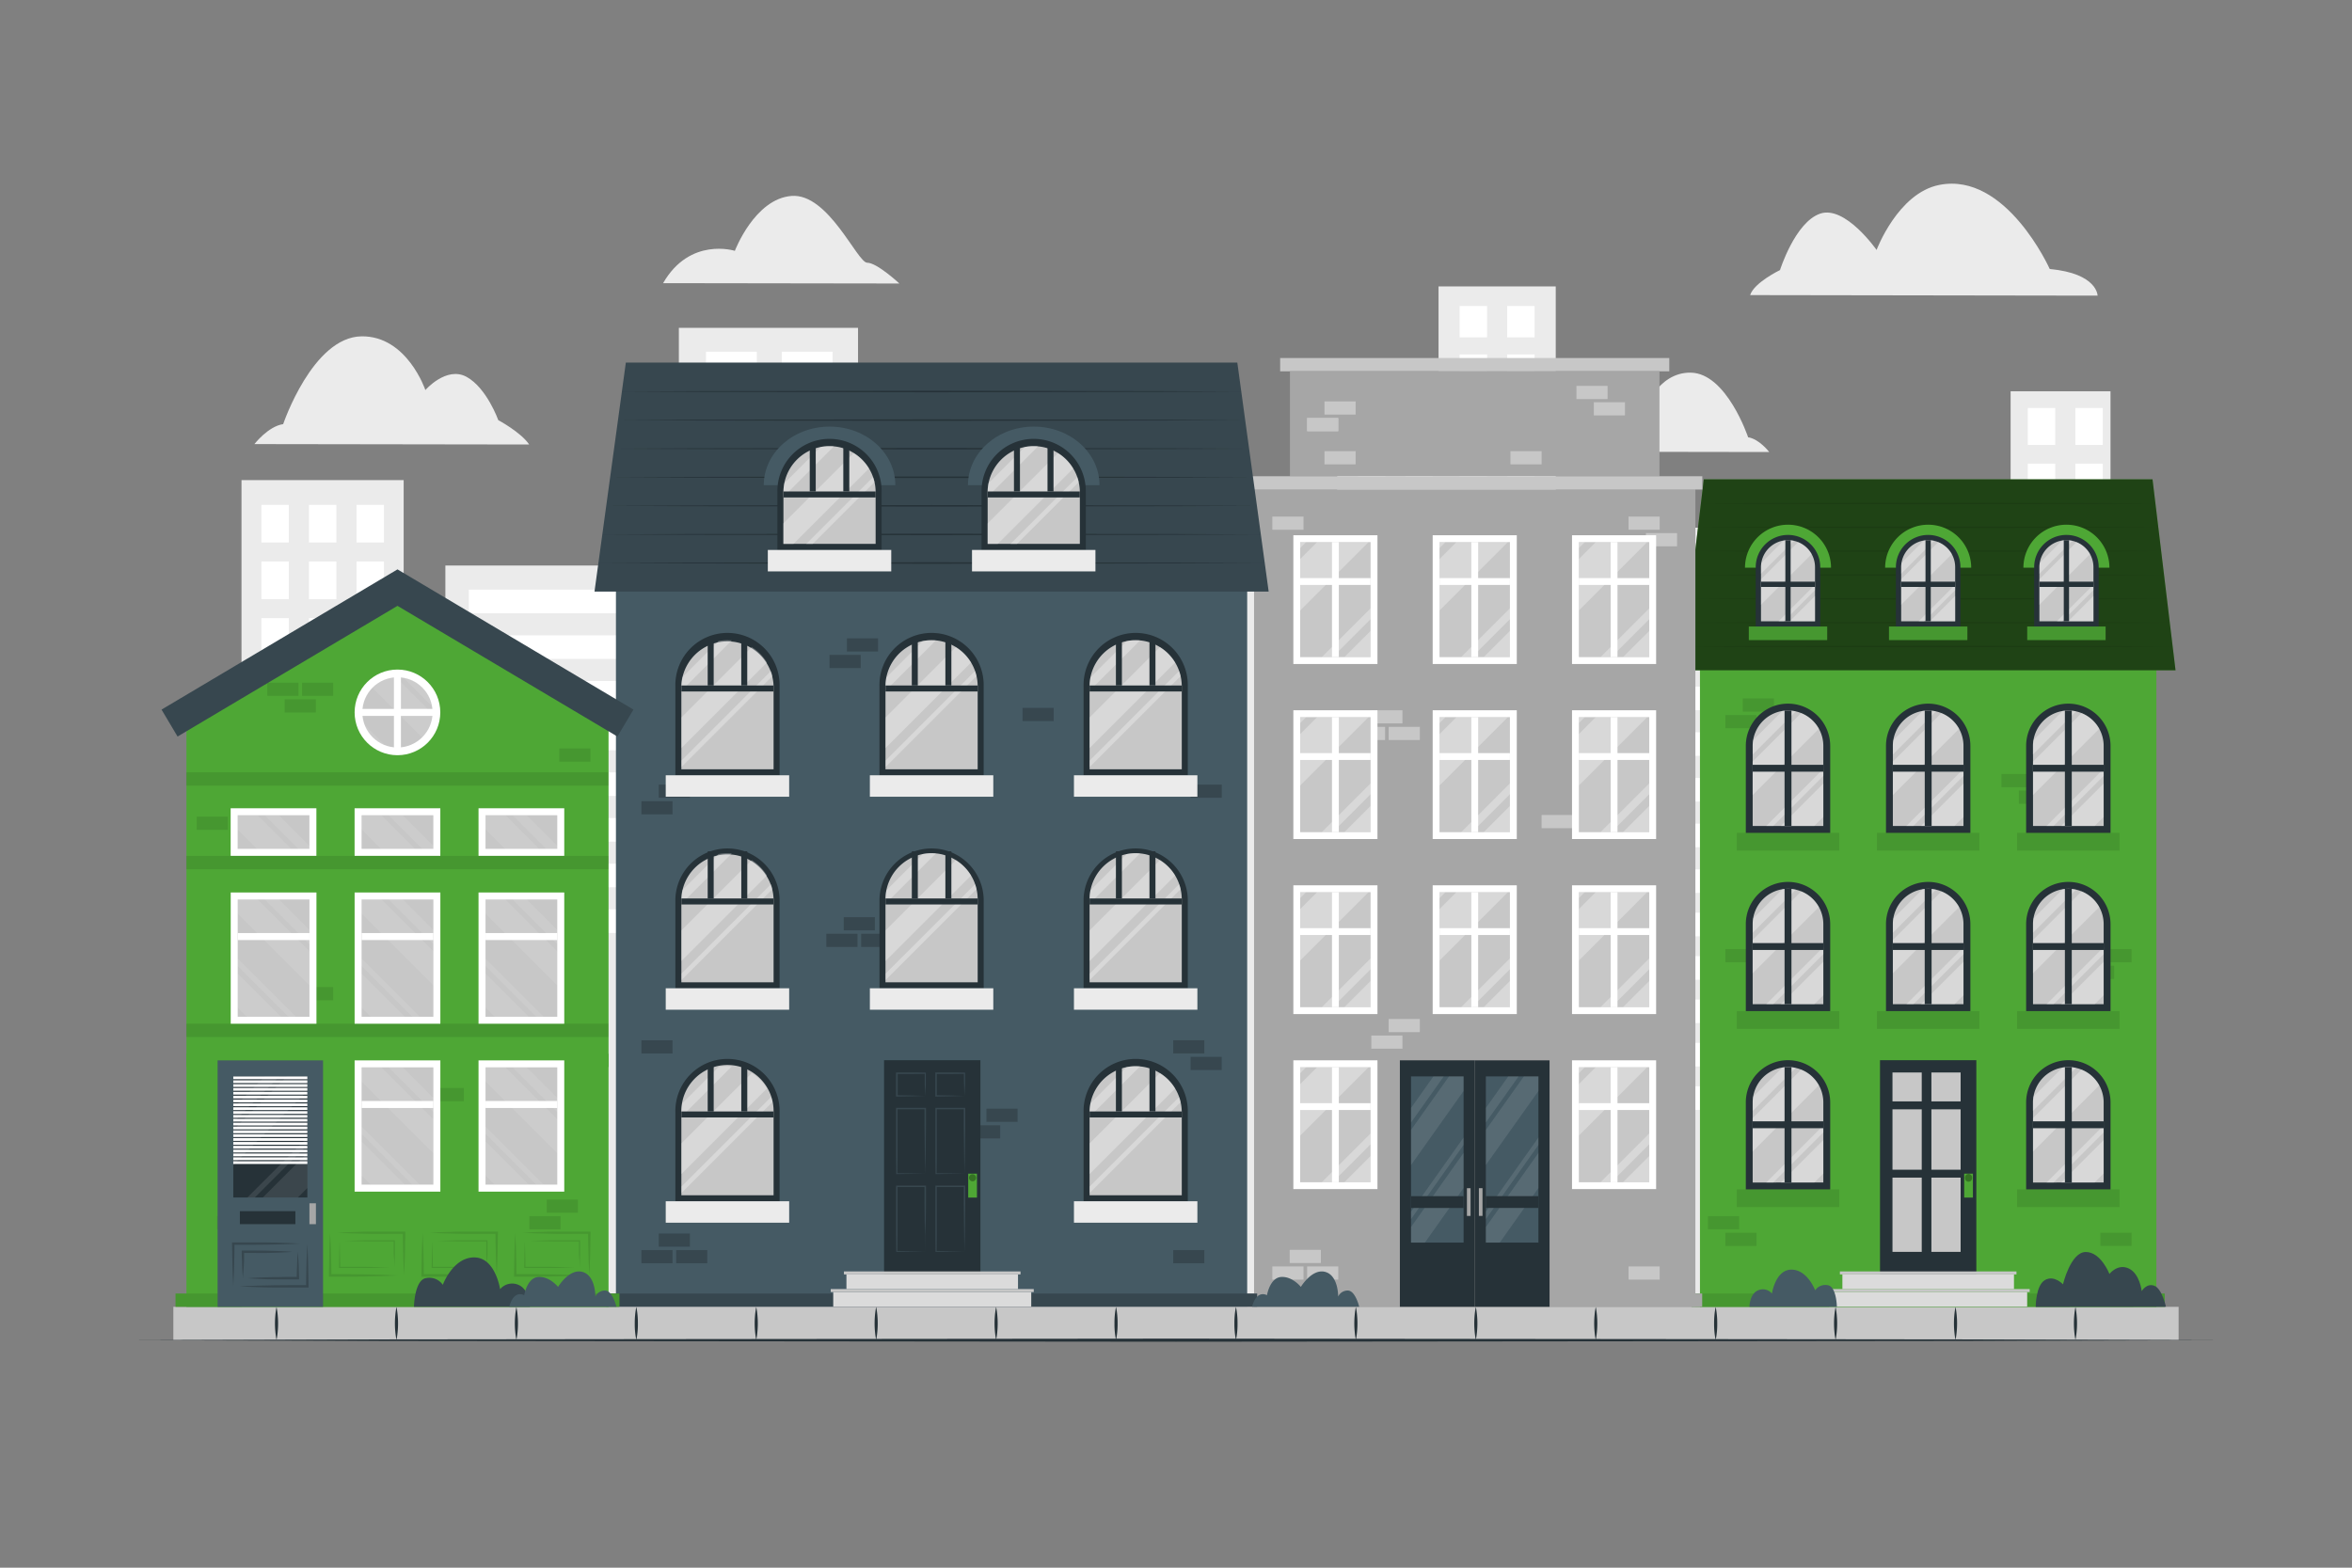 <svg xmlns="http://www.w3.org/2000/svg" viewBox="0 0 750 500"><rect x="0" y="0" width="750" height="500" fill="#808080" stroke="none"/><g id="freepik--background-complete--inject-105"><path d="M168.74,141.77l-87.61-.13s4.36-5.67,9.17-6.37c0,0,9.38-27.79,25-28,14.54-.16,20.34,17.13,20.34,17.13s6.74-7.74,13.17-4.19S158.89,134,158.89,134,166.12,137.87,168.74,141.77Z" style="fill:#ebebeb"></path><path d="M558.08,94.12l110.79.17s0-7.08-15.25-8.49c0,0-13.89-31-35.17-26.83C605.2,61.53,598.4,79.72,598.4,79.72s-10-14.33-18-11.58-12.8,18-12.8,18S559.34,90.12,558.08,94.12Z" style="fill:#ebebeb"></path><path d="M211.45,90.31l75.34.11s-7.1-6.62-10.26-6.63-12.35-22.23-24.13-21.3S234.33,80,234.33,80,220,75.43,211.45,90.31Z" style="fill:#ebebeb"></path><path d="M499.75,144.07l64.42.1s-3.2-4.18-6.73-4.7c0,0-6.83-20.46-18.33-20.62-10.69-.15-15,12.55-15,12.55s-4.94-5.71-9.67-3.11S507,138.35,507,138.35,501.68,141.21,499.75,144.07Z" style="fill:#ebebeb"></path><polygon points="77.01 153.13 128.72 153.13 128.72 215.92 142.02 215.92 142.02 180.37 207.77 180.37 207.77 236.65 216.47 236.65 216.47 104.56 273.61 104.56 273.61 140.83 302.9 140.83 302.9 185.93 311.77 185.93 311.77 157.56 363.71 157.56 363.71 242.23 378.91 242.23 378.91 173.39 426.42 173.39 426.42 121.12 458.72 121.12 458.72 91.35 496.09 91.35 496.09 223.39 508.65 223.39 508.65 168.3 570.2 168.3 570.2 247.17 578.72 247.17 578.72 182.79 641.14 182.79 641.14 124.79 672.99 124.79 672.99 416.8 77.01 416.8 77.01 153.13" style="fill:#ebebeb"></polygon><rect x="83.35" y="161.02" width="8.75" height="12" style="fill:#fff"></rect><rect x="98.52" y="161.02" width="8.75" height="12" style="fill:#fff"></rect><rect x="113.68" y="161.02" width="8.75" height="12" style="fill:#fff"></rect><rect x="83.35" y="179.09" width="8.75" height="12" style="fill:#fff"></rect><rect x="98.52" y="179.09" width="8.75" height="12" style="fill:#fff"></rect><rect x="113.68" y="179.09" width="8.75" height="12" style="fill:#fff"></rect><rect x="83.35" y="197.15" width="8.75" height="12" style="fill:#fff"></rect><rect x="98.52" y="197.15" width="8.75" height="12" style="fill:#fff"></rect><rect x="113.68" y="197.15" width="8.75" height="12" style="fill:#fff"></rect><rect x="83.35" y="215.21" width="8.75" height="12" style="fill:#fff"></rect><rect x="98.52" y="215.21" width="8.75" height="12" style="fill:#fff"></rect><rect x="113.68" y="215.21" width="8.75" height="12" style="fill:#fff"></rect><rect x="386.21" y="181.98" width="8.75" height="10.01" style="fill:#fff"></rect><rect x="401.37" y="181.98" width="8.75" height="10.01" style="fill:#fff"></rect><rect x="416.53" y="181.98" width="8.75" height="10.01" style="fill:#fff"></rect><rect x="386.21" y="197.04" width="8.75" height="10.01" style="fill:#fff"></rect><rect x="401.37" y="197.04" width="8.75" height="10.01" style="fill:#fff"></rect><rect x="416.53" y="197.04" width="8.75" height="10.01" style="fill:#fff"></rect><rect x="386.21" y="212.11" width="8.75" height="10.01" style="fill:#fff"></rect><rect x="401.37" y="212.11" width="8.75" height="10.01" style="fill:#fff"></rect><rect x="416.53" y="212.11" width="8.75" height="10.01" style="fill:#fff"></rect><rect x="386.21" y="227.18" width="8.75" height="10.01" style="fill:#fff"></rect><rect x="401.37" y="227.18" width="8.75" height="10.01" style="fill:#fff"></rect><rect x="416.53" y="227.18" width="8.75" height="10.01" style="fill:#fff"></rect><rect x="386.21" y="242.62" width="8.75" height="10.01" style="fill:#fff"></rect><rect x="401.37" y="242.62" width="8.75" height="10.01" style="fill:#fff"></rect><rect x="416.53" y="242.62" width="8.75" height="10.01" style="fill:#fff"></rect><rect x="386.21" y="258.07" width="8.75" height="10.01" style="fill:#fff"></rect><rect x="401.37" y="258.07" width="8.75" height="10.01" style="fill:#fff"></rect><rect x="416.53" y="258.07" width="8.75" height="10.01" style="fill:#fff"></rect><rect x="386.21" y="273.51" width="8.75" height="10.01" style="fill:#fff"></rect><rect x="401.37" y="273.51" width="8.75" height="10.01" style="fill:#fff"></rect><rect x="416.53" y="273.51" width="8.75" height="10.01" style="fill:#fff"></rect><rect x="386.21" y="288.95" width="8.75" height="10.01" style="fill:#fff"></rect><rect x="401.37" y="288.95" width="8.75" height="10.01" style="fill:#fff"></rect><rect x="416.53" y="288.95" width="8.75" height="10.01" style="fill:#fff"></rect><rect x="149.49" y="188.07" width="50.36" height="7.51" style="fill:#fff"></rect><rect x="149.49" y="202.64" width="50.36" height="7.51" style="fill:#fff"></rect><rect x="149.49" y="217.2" width="50.36" height="7.51" style="fill:#fff"></rect><rect x="149.49" y="231.77" width="50.36" height="7.51" style="fill:#fff"></rect><rect x="149.49" y="246.34" width="50.36" height="7.51" style="fill:#fff"></rect><rect x="149.49" y="260.91" width="50.36" height="7.51" style="fill:#fff"></rect><rect x="149.49" y="275.47" width="50.36" height="7.51" style="fill:#fff"></rect><rect x="149.49" y="290.04" width="50.36" height="7.51" style="fill:#fff"></rect><rect x="516.09" y="175.3" width="46.3" height="7.51" style="fill:#fff"></rect><rect x="516.09" y="189.86" width="46.3" height="7.51" style="fill:#fff"></rect><rect x="516.09" y="204.43" width="46.3" height="7.51" style="fill:#fff"></rect><rect x="516.09" y="219" width="46.3" height="7.51" style="fill:#fff"></rect><rect x="516.09" y="233.56" width="46.3" height="7.51" style="fill:#fff"></rect><rect x="516.09" y="248.13" width="46.3" height="7.51" style="fill:#fff"></rect><rect x="516.09" y="262.7" width="46.3" height="7.51" style="fill:#fff"></rect><rect x="516.09" y="277.27" width="46.3" height="7.51" style="fill:#fff"></rect><rect x="516.09" y="291.11" width="46.3" height="7.51" style="fill:#fff"></rect><rect x="516.09" y="304.95" width="46.3" height="7.51" style="fill:#fff"></rect><rect x="516.09" y="318.79" width="46.3" height="7.51" style="fill:#fff"></rect><rect x="516.09" y="332.63" width="46.3" height="7.51" style="fill:#fff"></rect><rect x="516.09" y="346.47" width="46.3" height="7.51" style="fill:#fff"></rect><rect x="588.35" y="192.89" width="48.91" height="7.51" style="fill:#fff"></rect><rect x="588.35" y="207.46" width="48.91" height="7.51" style="fill:#fff"></rect><rect x="588.35" y="222.03" width="48.91" height="7.51" style="fill:#fff"></rect><rect x="588.35" y="236.59" width="48.91" height="7.51" style="fill:#fff"></rect><rect x="588.35" y="251.16" width="48.91" height="7.51" style="fill:#fff"></rect><rect x="588.35" y="265.73" width="48.91" height="7.51" style="fill:#fff"></rect><rect x="588.35" y="280.29" width="48.91" height="7.51" style="fill:#fff"></rect><rect x="588.35" y="294.86" width="48.91" height="7.51" style="fill:#fff"></rect><rect x="588.35" y="307.9" width="48.91" height="7.51" style="fill:#fff"></rect><rect x="588.35" y="320.94" width="48.91" height="7.51" style="fill:#fff"></rect><rect x="588.35" y="333.98" width="48.91" height="7.51" style="fill:#fff"></rect><rect x="326.97" y="164.36" width="15.55" height="7.25" style="fill:#fff"></rect><rect x="326.97" y="178.43" width="15.55" height="7.25" style="fill:#fff"></rect><rect x="326.97" y="192.5" width="15.55" height="7.25" style="fill:#fff"></rect><rect x="326.97" y="206.56" width="15.55" height="7.25" style="fill:#fff"></rect><rect x="326.97" y="220.63" width="15.55" height="7.25" style="fill:#fff"></rect><rect x="326.97" y="234.7" width="15.55" height="7.25" style="fill:#fff"></rect><rect x="326.97" y="248.77" width="15.55" height="7.25" style="fill:#fff"></rect><rect x="326.97" y="262.83" width="15.55" height="7.25" style="fill:#fff"></rect><rect x="348.13" y="164.36" width="15.55" height="7.25" style="fill:#fff"></rect><rect x="348.13" y="178.43" width="15.55" height="7.25" style="fill:#fff"></rect><rect x="348.13" y="192.5" width="15.55" height="7.25" style="fill:#fff"></rect><rect x="348.13" y="206.56" width="15.55" height="7.25" style="fill:#fff"></rect><rect x="348.13" y="220.63" width="15.55" height="7.25" style="fill:#fff"></rect><rect x="348.13" y="234.7" width="15.55" height="7.25" style="fill:#fff"></rect><rect x="348.13" y="248.77" width="15.55" height="7.25" style="fill:#fff"></rect><rect x="348.13" y="262.83" width="15.55" height="7.25" style="fill:#fff"></rect><rect x="225.14" y="112.17" width="16.2" height="11.43" style="fill:#fff"></rect><rect x="249.29" y="112.17" width="16.2" height="11.43" style="fill:#fff"></rect><rect x="225.14" y="128.97" width="16.2" height="11.43" style="fill:#fff"></rect><rect x="249.29" y="128.97" width="16.2" height="11.43" style="fill:#fff"></rect><rect x="225.14" y="145.76" width="16.2" height="11.43" style="fill:#fff"></rect><rect x="249.29" y="145.76" width="16.2" height="11.43" style="fill:#fff"></rect><rect x="225.14" y="162.56" width="16.2" height="11.43" style="fill:#fff"></rect><rect x="249.29" y="162.56" width="16.2" height="11.43" style="fill:#fff"></rect><rect x="225.14" y="179.35" width="16.2" height="11.43" style="fill:#fff"></rect><rect x="249.29" y="179.35" width="16.2" height="11.43" style="fill:#fff"></rect><rect x="225.14" y="196.15" width="16.2" height="11.43" style="fill:#fff"></rect><rect x="249.29" y="196.15" width="16.2" height="11.43" style="fill:#fff"></rect><rect x="225.14" y="212.95" width="16.2" height="11.43" style="fill:#fff"></rect><rect x="249.29" y="212.95" width="16.2" height="11.43" style="fill:#fff"></rect><rect x="225.14" y="229.74" width="16.2" height="11.43" style="fill:#fff"></rect><rect x="249.29" y="229.74" width="16.2" height="11.43" style="fill:#fff"></rect><rect x="279.23" y="145.76" width="16.2" height="11.43" style="fill:#fff"></rect><rect x="279.23" y="162.56" width="16.2" height="11.43" style="fill:#fff"></rect><rect x="279.23" y="179.35" width="16.2" height="11.43" style="fill:#fff"></rect><rect x="279.23" y="196.15" width="16.2" height="11.43" style="fill:#fff"></rect><rect x="279.23" y="212.95" width="16.2" height="11.43" style="fill:#fff"></rect><rect x="279.23" y="229.74" width="16.2" height="11.43" style="fill:#fff"></rect><rect x="225.14" y="246.34" width="16.2" height="11.43" style="fill:#fff"></rect><rect x="249.29" y="246.34" width="16.2" height="11.43" style="fill:#fff"></rect><rect x="279.23" y="246.34" width="16.2" height="11.43" style="fill:#fff"></rect><rect x="225.14" y="262.93" width="16.2" height="11.43" style="fill:#fff"></rect><rect x="249.29" y="262.93" width="16.2" height="11.43" style="fill:#fff"></rect><rect x="279.23" y="262.93" width="16.2" height="11.43" style="fill:#fff"></rect><rect x="225.14" y="279.53" width="16.2" height="11.43" style="fill:#fff"></rect><rect x="249.29" y="279.53" width="16.2" height="11.43" style="fill:#fff"></rect><rect x="279.23" y="279.53" width="16.2" height="11.43" style="fill:#fff"></rect><rect x="225.14" y="296.13" width="16.2" height="11.43" style="fill:#fff"></rect><rect x="249.29" y="296.13" width="16.2" height="11.43" style="fill:#fff"></rect><rect x="279.23" y="296.13" width="16.2" height="11.43" style="fill:#fff"></rect><rect x="225.14" y="312.72" width="16.2" height="11.43" style="fill:#fff"></rect><rect x="249.29" y="312.72" width="16.2" height="11.43" style="fill:#fff"></rect><rect x="279.23" y="312.72" width="16.2" height="11.43" style="fill:#fff"></rect><rect x="433.02" y="128.49" width="8.75" height="10.01" style="fill:#fff"></rect><rect x="448.18" y="128.49" width="8.75" height="10.01" style="fill:#fff"></rect><rect x="433.02" y="143.56" width="8.75" height="10.01" style="fill:#fff"></rect><rect x="448.18" y="143.56" width="8.75" height="10.01" style="fill:#fff"></rect><rect x="433.02" y="158.63" width="8.75" height="10.01" style="fill:#fff"></rect><rect x="448.18" y="158.63" width="8.75" height="10.01" style="fill:#fff"></rect><rect x="433.02" y="173.69" width="8.75" height="10.01" style="fill:#fff"></rect><rect x="448.18" y="173.69" width="8.75" height="10.01" style="fill:#fff"></rect><rect x="433.02" y="189.14" width="8.75" height="10.01" style="fill:#fff"></rect><rect x="448.18" y="189.14" width="8.75" height="10.01" style="fill:#fff"></rect><rect x="433.02" y="204.58" width="8.75" height="10.01" style="fill:#fff"></rect><rect x="448.18" y="204.58" width="8.75" height="10.01" style="fill:#fff"></rect><rect x="433.02" y="220.02" width="8.75" height="10.01" style="fill:#fff"></rect><rect x="448.18" y="220.02" width="8.75" height="10.01" style="fill:#fff"></rect><rect x="433.02" y="235.46" width="8.75" height="10.01" style="fill:#fff"></rect><rect x="448.18" y="235.46" width="8.75" height="10.01" style="fill:#fff"></rect><rect x="433.02" y="251.07" width="8.75" height="10.01" style="fill:#fff"></rect><rect x="448.18" y="251.07" width="8.75" height="10.01" style="fill:#fff"></rect><rect x="433.02" y="266.67" width="8.75" height="10.01" style="fill:#fff"></rect><rect x="448.18" y="266.67" width="8.75" height="10.01" style="fill:#fff"></rect><rect x="433.02" y="282.28" width="8.75" height="10.01" style="fill:#fff"></rect><rect x="448.18" y="282.28" width="8.75" height="10.01" style="fill:#fff"></rect><rect x="433.02" y="297.89" width="8.75" height="10.01" style="fill:#fff"></rect><rect x="448.18" y="297.89" width="8.75" height="10.01" style="fill:#fff"></rect><rect x="646.62" y="130.12" width="8.75" height="11.8" style="fill:#fff"></rect><rect x="661.78" y="130.12" width="8.75" height="11.8" style="fill:#fff"></rect><rect x="646.62" y="147.87" width="8.75" height="11.8" style="fill:#fff"></rect><rect x="661.78" y="147.87" width="8.75" height="11.8" style="fill:#fff"></rect><rect x="646.62" y="165.62" width="8.75" height="11.8" style="fill:#fff"></rect><rect x="661.78" y="165.62" width="8.75" height="11.8" style="fill:#fff"></rect><rect x="646.62" y="183.38" width="8.75" height="11.8" style="fill:#fff"></rect><rect x="661.78" y="183.38" width="8.75" height="11.8" style="fill:#fff"></rect><rect x="646.62" y="201.57" width="8.75" height="11.8" style="fill:#fff"></rect><rect x="661.78" y="201.57" width="8.75" height="11.8" style="fill:#fff"></rect><rect x="646.62" y="219.76" width="8.75" height="11.8" style="fill:#fff"></rect><rect x="661.78" y="219.76" width="8.75" height="11.8" style="fill:#fff"></rect><rect x="646.62" y="237.95" width="8.75" height="11.8" style="fill:#fff"></rect><rect x="661.78" y="237.95" width="8.75" height="11.8" style="fill:#fff"></rect><rect x="646.62" y="256.14" width="8.75" height="11.8" style="fill:#fff"></rect><rect x="661.78" y="256.14" width="8.75" height="11.8" style="fill:#fff"></rect><rect x="646.62" y="274.53" width="8.75" height="11.8" style="fill:#fff"></rect><rect x="661.78" y="274.53" width="8.75" height="11.8" style="fill:#fff"></rect><rect x="646.62" y="292.91" width="8.75" height="11.8" style="fill:#fff"></rect><rect x="661.78" y="292.91" width="8.75" height="11.8" style="fill:#fff"></rect><rect x="646.62" y="311.3" width="8.75" height="11.8" style="fill:#fff"></rect><rect x="661.78" y="311.3" width="8.75" height="11.8" style="fill:#fff"></rect><rect x="646.62" y="329.68" width="8.75" height="11.8" style="fill:#fff"></rect><rect x="661.78" y="329.68" width="8.75" height="11.8" style="fill:#fff"></rect><rect x="465.44" y="128.49" width="8.75" height="10.01" style="fill:#fff"></rect><rect x="480.6" y="128.49" width="8.75" height="10.01" style="fill:#fff"></rect><rect x="465.44" y="113.04" width="8.75" height="10.01" style="fill:#fff"></rect><rect x="480.6" y="113.04" width="8.75" height="10.01" style="fill:#fff"></rect><rect x="465.44" y="97.59" width="8.75" height="10.01" style="fill:#fff"></rect><rect x="480.6" y="97.59" width="8.75" height="10.01" style="fill:#fff"></rect><rect x="465.44" y="143.56" width="8.75" height="10.01" style="fill:#fff"></rect><rect x="480.6" y="143.56" width="8.75" height="10.01" style="fill:#fff"></rect><rect x="465.44" y="158.63" width="8.75" height="10.01" style="fill:#fff"></rect><rect x="480.6" y="158.63" width="8.75" height="10.01" style="fill:#fff"></rect><rect x="465.44" y="173.69" width="8.75" height="10.01" style="fill:#fff"></rect><rect x="480.6" y="173.69" width="8.75" height="10.01" style="fill:#fff"></rect><rect x="465.44" y="189.14" width="8.75" height="10.01" style="fill:#fff"></rect><rect x="480.6" y="189.14" width="8.75" height="10.01" style="fill:#fff"></rect><rect x="465.44" y="204.58" width="8.75" height="10.01" style="fill:#fff"></rect><rect x="480.6" y="204.58" width="8.75" height="10.01" style="fill:#fff"></rect><rect x="465.44" y="220.02" width="8.75" height="10.01" style="fill:#fff"></rect><rect x="480.6" y="220.02" width="8.75" height="10.01" style="fill:#fff"></rect><rect x="465.44" y="235.46" width="8.75" height="10.01" style="fill:#fff"></rect><rect x="480.6" y="235.46" width="8.75" height="10.01" style="fill:#fff"></rect><rect x="465.44" y="251.07" width="8.75" height="10.01" style="fill:#fff"></rect><rect x="480.6" y="251.07" width="8.75" height="10.01" style="fill:#fff"></rect><rect x="465.44" y="266.67" width="8.75" height="10.01" style="fill:#fff"></rect><rect x="480.6" y="266.67" width="8.75" height="10.01" style="fill:#fff"></rect><rect x="465.44" y="282.28" width="8.75" height="10.01" style="fill:#fff"></rect><rect x="480.6" y="282.28" width="8.75" height="10.01" style="fill:#fff"></rect><rect x="465.44" y="297.89" width="8.75" height="10.01" style="fill:#fff"></rect><rect x="480.6" y="297.89" width="8.75" height="10.01" style="fill:#fff"></rect></g><g id="freepik--Floor--inject-105"><rect x="55.28" y="416.8" width="639.43" height="10.58" style="fill:#c7c7c7"></rect><path d="M88.18,416.8a28.23,28.23,0,0,1,0,10.58,28.23,28.23,0,0,1,0-10.58Z" style="fill:#263238"></path><path d="M126.43,416.8a28.23,28.23,0,0,1,0,10.58,28.23,28.23,0,0,1,0-10.58Z" style="fill:#263238"></path><path d="M164.67,416.8a28.23,28.23,0,0,1,0,10.58,28.23,28.23,0,0,1,0-10.58Z" style="fill:#263238"></path><path d="M202.91,416.8a25.62,25.62,0,0,1,.5,5.29,24.37,24.37,0,0,1-.5,5.29,24.37,24.37,0,0,1-.5-5.29A25.62,25.62,0,0,1,202.91,416.8Z" style="fill:#263238"></path><path d="M241.15,416.8a28.23,28.23,0,0,1,0,10.58,28.23,28.23,0,0,1,0-10.58Z" style="fill:#263238"></path><path d="M279.39,416.8a28.23,28.23,0,0,1,0,10.58,28.23,28.23,0,0,1,0-10.58Z" style="fill:#263238"></path><path d="M317.64,416.8a28.23,28.23,0,0,1,0,10.58,28.23,28.23,0,0,1,0-10.58Z" style="fill:#263238"></path><path d="M355.88,416.8a25.62,25.62,0,0,1,.5,5.29,25,25,0,0,1-.5,5.29,24.37,24.37,0,0,1-.5-5.29A25,25,0,0,1,355.88,416.8Z" style="fill:#263238"></path><path d="M394.12,416.8a25,25,0,0,1,.5,5.29,24.37,24.37,0,0,1-.5,5.29,25,25,0,0,1-.5-5.29A25.62,25.62,0,0,1,394.12,416.8Z" style="fill:#263238"></path><path d="M432.36,416.8a28.23,28.23,0,0,1,0,10.58,28.23,28.23,0,0,1,0-10.58Z" style="fill:#263238"></path><path d="M470.61,416.8a28.23,28.23,0,0,1,0,10.58,28.23,28.23,0,0,1,0-10.58Z" style="fill:#263238"></path><path d="M508.85,416.8a28.23,28.23,0,0,1,0,10.58,28.23,28.23,0,0,1,0-10.58Z" style="fill:#263238"></path><path d="M547.09,416.8a25.62,25.62,0,0,1,.5,5.29,24.37,24.37,0,0,1-.5,5.29,24.37,24.37,0,0,1-.5-5.29A25.62,25.62,0,0,1,547.09,416.8Z" style="fill:#263238"></path><path d="M585.33,416.8a28.23,28.23,0,0,1,0,10.58,28.23,28.23,0,0,1,0-10.58Z" style="fill:#263238"></path><path d="M623.57,416.8a28.23,28.23,0,0,1,0,10.58,28.23,28.23,0,0,1,0-10.58Z" style="fill:#263238"></path><path d="M661.82,416.8a28.23,28.23,0,0,1,0,10.58,28.23,28.23,0,0,1,0-10.58Z" style="fill:#263238"></path><polygon points="40.93 427.44 124.45 427.19 207.97 427.1 375 426.94 542.03 427.1 625.55 427.19 709.07 427.44 625.55 427.68 542.03 427.77 375 427.93 207.97 427.77 124.45 427.68 40.93 427.44" style="fill:#263238"></polygon></g><g id="freepik--house-4--inject-105"><rect x="542.08" y="213.37" width="145.54" height="203.44" style="fill:#4EA735"></rect><rect x="664.23" y="308.01" width="9.93" height="4.2" transform="translate(1338.39 620.22) rotate(180)" style="opacity:0.1"></rect><rect x="669.77" y="302.72" width="9.93" height="4.2" transform="translate(1349.47 609.63) rotate(180)" style="opacity:0.1"></rect><rect x="658.69" y="302.72" width="9.93" height="4.2" transform="translate(1327.31 609.63) rotate(180)" style="opacity:0.1"></rect><rect x="638.22" y="246.86" width="9.93" height="4.2" style="opacity:0.1"></rect><rect x="643.76" y="252.15" width="9.93" height="4.2" style="opacity:0.1"></rect><rect x="550.19" y="302.72" width="9.93" height="4.2" transform="translate(1110.3 609.63) rotate(180)" style="opacity:0.1"></rect><rect x="550.19" y="393.18" width="9.93" height="4.2" transform="translate(1110.3 790.56) rotate(180)" style="opacity:0.1"></rect><rect x="544.65" y="387.89" width="9.93" height="4.2" transform="translate(1099.22 779.97) rotate(180)" style="opacity:0.1"></rect><rect x="669.77" y="393.18" width="9.93" height="4.2" transform="translate(1349.47 790.55) rotate(180)" style="opacity:0.1"></rect><rect x="617.15" y="345.15" width="9.93" height="4.2" style="opacity:0.1"></rect><rect x="611.61" y="350.44" width="9.93" height="4.2" style="opacity:0.1"></rect><rect x="555.73" y="222.76" width="9.93" height="4.2" style="opacity:0.1"></rect><rect x="550.19" y="228.06" width="9.93" height="4.2" style="opacity:0.1"></rect><rect x="539.41" y="412.56" width="150.88" height="4.24" style="fill:#4EA735"></rect><rect x="539.41" y="412.56" width="150.88" height="4.24" style="opacity:0.1"></rect><polygon points="686.39 152.88 543.31 152.88 535.97 213.79 693.73 213.79 686.39 152.88" style="fill:#4EA735"></polygon><polygon points="686.39 152.88 543.31 152.88 535.97 213.79 693.73 213.79 686.39 152.88" style="opacity:0.6"></polygon><g style="opacity:0.1"><polygon points="536.89 206.19 556.38 206.07 575.88 206.02 614.87 205.94 653.86 206.02 673.36 206.07 692.85 206.19 673.36 206.31 653.86 206.35 614.87 206.44 575.88 206.35 556.38 206.31 536.89 206.19"></polygon><polygon points="537.8 198.59 557.07 198.47 576.33 198.42 614.85 198.34 653.37 198.42 672.64 198.47 691.9 198.59 672.64 198.71 653.37 198.75 614.85 198.84 576.33 198.75 557.07 198.71 537.8 198.59"></polygon><polygon points="538.72 190.99 557.75 190.87 576.78 190.82 614.85 190.74 652.92 190.82 671.95 190.87 690.98 190.99 671.95 191.11 652.92 191.15 614.85 191.24 576.78 191.15 557.75 191.11 538.72 190.99"></polygon><polygon points="539.63 183.39 558.44 183.26 577.24 183.22 614.85 183.14 652.46 183.22 671.26 183.26 690.07 183.39 671.26 183.51 652.46 183.55 614.85 183.63 577.24 183.55 558.44 183.51 539.63 183.39"></polygon><polygon points="540.55 175.78 559.13 175.66 577.7 175.62 614.85 175.53 652 175.62 670.58 175.66 689.15 175.78 670.58 175.91 652 175.95 614.85 176.03 577.7 175.95 559.13 175.91 540.55 175.78"></polygon><polygon points="541.47 168.18 559.81 168.06 578.16 168.02 614.85 167.93 651.54 168.02 669.89 168.06 688.24 168.18 669.89 168.31 651.54 168.35 614.85 168.43 578.16 168.35 559.81 168.31 541.47 168.18"></polygon><polygon points="542.38 160.58 560.5 160.46 578.62 160.42 614.85 160.33 651.09 160.42 669.2 160.46 687.32 160.58 669.2 160.71 651.09 160.75 614.85 160.83 578.62 160.75 560.5 160.7 542.38 160.58"></polygon></g><rect x="599.49" y="338.14" width="30.72" height="69.96" style="fill:#263238"></rect><rect x="626.33" y="374.33" width="2.79" height="7.63" style="fill:#4EA735"></rect><path d="M628.85,375.66a1.13,1.13,0,1,1-2.25,0,1.13,1.13,0,1,1,2.25,0Z" style="opacity:0.32"></path><rect x="603.47" y="342.06" width="9.33" height="9.22" style="fill:#c7c7c7"></rect><rect x="603.47" y="353.81" width="9.33" height="19.26" style="fill:#c7c7c7"></rect><rect x="603.47" y="375.59" width="9.33" height="23.68" style="fill:#c7c7c7"></rect><rect x="615.88" y="342.06" width="9.32" height="9.22" style="fill:#c7c7c7"></rect><rect x="615.88" y="353.81" width="9.32" height="19.26" style="fill:#c7c7c7"></rect><rect x="615.88" y="375.59" width="9.32" height="23.68" style="fill:#c7c7c7"></rect><rect x="583.28" y="412.08" width="63.14" height="4.66" style="fill:#dbdbdb"></rect><rect x="582.48" y="411.13" width="64.74" height="0.96" style="fill:#c7c7c7"></rect><rect x="587.5" y="406.47" width="54.71" height="4.66" style="fill:#dbdbdb"></rect><rect x="586.7" y="405.51" width="56.31" height="0.96" style="fill:#c7c7c7"></rect><path d="M583.61,265.63H556.7V237.88a13.46,13.46,0,0,1,13.45-13.46h0a13.46,13.46,0,0,1,13.46,13.46Z" style="fill:#263238"></path><path d="M581.42,237.88v25.56H558.89V237.88a11.27,11.27,0,0,1,11.26-11.27h0A11.28,11.28,0,0,1,581.42,237.88Z" style="fill:#c7c7c7"></path><g style="opacity:0.3"><path d="M580,232.45l-21.13,21.13V242.91l15.48-15.48a11.21,11.21,0,0,1,3.75,2.48A11,11,0,0,1,580,232.45Z" style="fill:#fff"></path><polygon points="581.42 249.9 581.42 260.56 578.54 263.44 567.87 263.44 581.42 249.9" style="fill:#fff"></polygon><polygon points="581.42 245.22 581.42 247.46 565.45 263.44 563.2 263.44 581.42 245.22" style="fill:#fff"></polygon><path d="M572.64,226.89l-13.75,13.75v-2.76a10.87,10.87,0,0,1,.15-1.81l9.32-9.32a11.79,11.79,0,0,1,1.79-.14A11.31,11.31,0,0,1,572.64,226.89Z" style="fill:#fff"></path></g><rect x="558.89" y="243.93" width="22.53" height="2.19" style="fill:#263238"></rect><rect x="551.74" y="243.93" width="36.82" height="2.19" transform="translate(815.18 -325.13) rotate(90)" style="fill:#263238"></rect><rect x="553.82" y="265.63" width="32.67" height="5.66" style="opacity:0.1"></rect><path d="M628.31,265.63H601.4V237.88a13.46,13.46,0,0,1,13.45-13.46h0a13.46,13.46,0,0,1,13.46,13.46Z" style="fill:#263238"></path><path d="M626.11,237.88v25.56H603.59V237.88a11.27,11.27,0,0,1,11.26-11.27h0A11.27,11.27,0,0,1,626.11,237.88Z" style="fill:#c7c7c7"></path><g style="opacity:0.3"><path d="M624.72,232.45l-21.13,21.13V242.91l15.48-15.48a11.21,11.21,0,0,1,3.75,2.48A11,11,0,0,1,624.72,232.45Z" style="fill:#fff"></path><polygon points="626.12 249.9 626.12 260.56 623.24 263.44 612.57 263.44 626.12 249.9" style="fill:#fff"></polygon><polygon points="626.12 245.22 626.12 247.46 610.14 263.44 607.89 263.44 626.12 245.22" style="fill:#fff"></polygon><path d="M617.34,226.89l-13.75,13.75v-2.76a10.87,10.87,0,0,1,.15-1.81l9.32-9.32a11.79,11.79,0,0,1,1.79-.14A11.31,11.31,0,0,1,617.34,226.89Z" style="fill:#fff"></path></g><rect x="603.59" y="243.93" width="22.53" height="2.19" style="fill:#263238"></rect><rect x="596.44" y="243.93" width="36.82" height="2.19" transform="translate(859.88 -369.83) rotate(90)" style="fill:#263238"></rect><rect x="598.51" y="265.63" width="32.67" height="5.66" style="opacity:0.1"></rect><path d="M601.13,181.06a13.72,13.72,0,0,1,13.72-13.71h0a13.71,13.71,0,0,1,13.72,13.71Z" style="fill:#4EA735"></path><path d="M625.14,199.82H604.56V180.9a10.29,10.29,0,0,1,10.29-10.29h0a10.29,10.29,0,0,1,10.29,10.29Z" style="fill:#263238"></path><path d="M623.46,180.9v17.25H606.24V180.9a8.61,8.61,0,0,1,8.61-8.62h0A8.61,8.61,0,0,1,623.46,180.9Z" style="fill:#c7c7c7"></path><g style="opacity:0.3"><path d="M622.4,176.74,606.24,192.9v-8.16l11.83-11.83a8.44,8.44,0,0,1,2.87,1.89A8.59,8.59,0,0,1,622.4,176.74Z" style="fill:#fff"></path><polygon points="623.46 190.09 623.46 198.15 615.4 198.15 623.46 190.09" style="fill:#fff"></polygon><polygon points="623.46 186.51 623.46 188.23 613.54 198.15 611.82 198.15 623.46 186.51" style="fill:#fff"></polygon><path d="M616.75,172.49,606.24,183V180.9a9.09,9.09,0,0,1,.11-1.39l7.13-7.12a8.83,8.83,0,0,1,1.37-.11A9.07,9.07,0,0,1,616.75,172.49Z" style="fill:#fff"></path></g><rect x="606.24" y="185.52" width="17.23" height="1.68" style="fill:#263238"></rect><rect x="601.92" y="184.38" width="25.87" height="1.68" transform="translate(800.06 -429.64) rotate(90)" style="fill:#263238"></rect><rect x="602.36" y="199.82" width="24.99" height="4.33" style="fill:#4EA735"></rect><rect x="602.36" y="199.82" width="24.99" height="4.33" style="opacity:0.1"></rect><path d="M645.22,181.06a13.71,13.71,0,0,1,13.72-13.71h0a13.71,13.71,0,0,1,13.71,13.71Z" style="fill:#4EA735"></path><path d="M669.23,199.82H648.65V180.9a10.28,10.28,0,0,1,10.29-10.29h0a10.29,10.29,0,0,1,10.29,10.29Z" style="fill:#263238"></path><path d="M667.55,180.9v17.25H650.32V180.9a8.62,8.62,0,0,1,8.62-8.62h0A8.62,8.62,0,0,1,667.55,180.9Z" style="fill:#c7c7c7"></path><g style="opacity:0.3"><path d="M666.48,176.74,650.32,192.9v-8.16l11.84-11.83A8.44,8.44,0,0,1,665,174.8,8.85,8.85,0,0,1,666.48,176.74Z" style="fill:#fff"></path><polygon points="667.55 190.09 667.55 198.15 659.49 198.15 667.55 190.09" style="fill:#fff"></polygon><polygon points="667.55 186.51 667.55 188.23 657.63 198.15 655.91 198.15 667.55 186.51" style="fill:#fff"></polygon><path d="M660.84,172.49,650.32,183V180.9a8,8,0,0,1,.12-1.39l7.13-7.12a8.81,8.81,0,0,1,1.36-.11A9.16,9.16,0,0,1,660.84,172.49Z" style="fill:#fff"></path></g><rect x="650.32" y="185.52" width="17.23" height="1.68" style="fill:#263238"></rect><rect x="646" y="184.38" width="25.87" height="1.68" transform="translate(844.15 -473.72) rotate(90)" style="fill:#263238"></rect><rect x="646.44" y="199.82" width="24.99" height="4.33" style="fill:#4EA735"></rect><rect x="646.44" y="199.82" width="24.99" height="4.33" style="opacity:0.1"></rect><path d="M556.44,181.06a13.71,13.71,0,0,1,13.71-13.71h0a13.71,13.71,0,0,1,13.72,13.71Z" style="fill:#4EA735"></path><path d="M580.44,199.82H559.86V180.9a10.29,10.29,0,0,1,10.29-10.29h0a10.28,10.28,0,0,1,10.29,10.29Z" style="fill:#263238"></path><path d="M578.77,180.9v17.25H561.54V180.9a8.62,8.62,0,0,1,8.61-8.62h0A8.62,8.62,0,0,1,578.77,180.9Z" style="fill:#c7c7c7"></path><g style="opacity:0.3"><path d="M577.7,176.74,561.54,192.9v-8.16l11.84-11.83a8.54,8.54,0,0,1,2.87,1.89A8.85,8.85,0,0,1,577.7,176.74Z" style="fill:#fff"></path><polygon points="578.76 190.09 578.76 198.15 570.7 198.15 578.76 190.09" style="fill:#fff"></polygon><polygon points="578.76 186.51 578.76 188.23 568.85 198.15 567.13 198.15 578.76 186.51" style="fill:#fff"></polygon><path d="M572.06,172.49,561.54,183V180.9a9.09,9.09,0,0,1,.11-1.39l7.13-7.12a8.83,8.83,0,0,1,1.37-.11A9.24,9.24,0,0,1,572.06,172.49Z" style="fill:#fff"></path></g><rect x="561.54" y="185.52" width="17.23" height="1.68" style="fill:#263238"></rect><rect x="557.22" y="184.38" width="25.87" height="1.68" transform="translate(755.37 -384.94) rotate(90)" style="fill:#263238"></rect><rect x="557.66" y="199.82" width="24.99" height="4.33" style="fill:#4EA735"></rect><rect x="557.66" y="199.82" width="24.99" height="4.33" style="opacity:0.1"></rect><path d="M673,265.63H646.09V237.88a13.46,13.46,0,0,1,13.46-13.46h0A13.46,13.46,0,0,1,673,237.88Z" style="fill:#263238"></path><path d="M670.81,237.88v25.56H648.28V237.88a11.28,11.28,0,0,1,11.27-11.27h0A11.27,11.27,0,0,1,670.81,237.88Z" style="fill:#c7c7c7"></path><g style="opacity:0.3"><path d="M669.41,232.45l-21.13,21.13V242.91l15.48-15.48a11.21,11.21,0,0,1,3.75,2.48A11,11,0,0,1,669.41,232.45Z" style="fill:#fff"></path><polygon points="670.81 249.9 670.81 260.56 667.93 263.44 657.27 263.44 670.81 249.9" style="fill:#fff"></polygon><polygon points="670.81 245.22 670.81 247.46 654.84 263.44 652.59 263.44 670.81 245.22" style="fill:#fff"></polygon><path d="M662,226.89l-13.75,13.75v-2.76a10.87,10.87,0,0,1,.15-1.81l9.32-9.32a11.79,11.79,0,0,1,1.79-.14A11.31,11.31,0,0,1,662,226.89Z" style="fill:#fff"></path></g><rect x="648.28" y="243.93" width="22.53" height="2.19" style="fill:#263238"></rect><rect x="641.14" y="243.93" width="36.82" height="2.19" transform="translate(904.57 -414.52) rotate(90)" style="fill:#263238"></rect><rect x="643.21" y="265.63" width="32.67" height="5.66" style="opacity:0.1"></rect><path d="M583.61,322.49H556.7V294.73a13.45,13.45,0,0,1,13.45-13.45h0a13.46,13.46,0,0,1,13.46,13.45Z" style="fill:#263238"></path><path d="M581.42,294.73v25.56H558.89V294.73a11.26,11.26,0,0,1,11.26-11.26h0A11.27,11.27,0,0,1,581.42,294.73Z" style="fill:#c7c7c7"></path><g style="opacity:0.3"><path d="M580,289.31l-21.13,21.13V299.77l15.48-15.48a11.21,11.21,0,0,1,3.75,2.48A11,11,0,0,1,580,289.31Z" style="fill:#fff"></path><polygon points="581.42 306.75 581.42 317.42 578.54 320.29 567.87 320.29 581.42 306.75" style="fill:#fff"></polygon><polygon points="581.42 302.07 581.42 304.32 565.45 320.29 563.2 320.29 581.42 302.07" style="fill:#fff"></polygon><path d="M572.64,283.75,558.89,297.5v-2.76a10.87,10.87,0,0,1,.15-1.81l9.32-9.32a11.79,11.79,0,0,1,1.79-.14A11.31,11.31,0,0,1,572.64,283.75Z" style="fill:#fff"></path></g><rect x="558.89" y="300.79" width="22.53" height="2.19" style="fill:#263238"></rect><rect x="551.74" y="300.79" width="36.82" height="2.19" transform="translate(872.04 -268.27) rotate(90)" style="fill:#263238"></rect><rect x="553.82" y="322.49" width="32.67" height="5.66" style="opacity:0.1"></rect><path d="M628.31,322.49H601.4V294.73a13.45,13.45,0,0,1,13.45-13.45h0a13.46,13.46,0,0,1,13.46,13.45Z" style="fill:#263238"></path><path d="M626.11,294.73v25.56H603.59V294.73a11.26,11.26,0,0,1,11.26-11.26h0A11.26,11.26,0,0,1,626.11,294.73Z" style="fill:#c7c7c7"></path><g style="opacity:0.3"><path d="M624.72,289.31l-21.13,21.13V299.77l15.48-15.48a11.21,11.21,0,0,1,3.75,2.48A11,11,0,0,1,624.72,289.31Z" style="fill:#fff"></path><polygon points="626.12 306.75 626.12 317.42 623.24 320.29 612.57 320.29 626.12 306.75" style="fill:#fff"></polygon><polygon points="626.12 302.07 626.12 304.32 610.14 320.29 607.89 320.29 626.12 302.07" style="fill:#fff"></polygon><path d="M617.34,283.75,603.59,297.5v-2.76a10.87,10.87,0,0,1,.15-1.81l9.32-9.32a11.79,11.79,0,0,1,1.79-.14A11.31,11.31,0,0,1,617.34,283.75Z" style="fill:#fff"></path></g><rect x="603.59" y="300.79" width="22.53" height="2.19" style="fill:#263238"></rect><rect x="596.44" y="300.79" width="36.82" height="2.19" transform="translate(916.73 -312.97) rotate(90)" style="fill:#263238"></rect><rect x="598.51" y="322.49" width="32.67" height="5.66" style="opacity:0.1"></rect><path d="M673,322.49H646.09V294.73a13.46,13.46,0,0,1,13.46-13.45h0A13.45,13.45,0,0,1,673,294.73Z" style="fill:#263238"></path><path d="M670.81,294.73v25.56H648.28V294.73a11.27,11.27,0,0,1,11.27-11.26h0A11.26,11.26,0,0,1,670.81,294.73Z" style="fill:#c7c7c7"></path><g style="opacity:0.3"><path d="M669.41,289.31l-21.13,21.13V299.77l15.48-15.48a11.21,11.21,0,0,1,3.75,2.48A11,11,0,0,1,669.41,289.31Z" style="fill:#fff"></path><polygon points="670.81 306.75 670.81 317.42 667.93 320.29 657.27 320.29 670.81 306.75" style="fill:#fff"></polygon><polygon points="670.81 302.07 670.81 304.32 654.84 320.29 652.59 320.29 670.81 302.07" style="fill:#fff"></polygon><path d="M662,283.75,648.28,297.5v-2.76a10.87,10.87,0,0,1,.15-1.81l9.32-9.32a11.79,11.79,0,0,1,1.79-.14A11.31,11.31,0,0,1,662,283.75Z" style="fill:#fff"></path></g><rect x="648.28" y="300.79" width="22.53" height="2.19" style="fill:#263238"></rect><rect x="641.14" y="300.79" width="36.82" height="2.19" transform="translate(961.43 -357.67) rotate(90)" style="fill:#263238"></rect><rect x="643.21" y="322.49" width="32.67" height="5.66" style="opacity:0.1"></rect><path d="M583.61,379.34H556.7V351.59a13.45,13.45,0,0,1,13.45-13.45h0a13.46,13.46,0,0,1,13.46,13.45Z" style="fill:#263238"></path><path d="M581.42,351.59v25.56H558.89V351.59a11.26,11.26,0,0,1,11.26-11.26h0A11.27,11.27,0,0,1,581.42,351.59Z" style="fill:#c7c7c7"></path><g style="opacity:0.3"><path d="M580,346.16l-21.13,21.13V356.62l15.48-15.48a11.21,11.21,0,0,1,3.75,2.48A11,11,0,0,1,580,346.16Z" style="fill:#fff"></path><polygon points="581.42 363.61 581.42 374.27 578.54 377.15 567.87 377.15 581.42 363.61" style="fill:#fff"></polygon><polygon points="581.42 358.93 581.42 361.18 565.45 377.15 563.2 377.15 581.42 358.93" style="fill:#fff"></polygon><path d="M572.64,340.6l-13.75,13.75v-2.76a10.87,10.87,0,0,1,.15-1.81l9.32-9.32a11.79,11.79,0,0,1,1.79-.14A11.31,11.31,0,0,1,572.64,340.6Z" style="fill:#fff"></path></g><rect x="558.89" y="357.64" width="22.53" height="2.19" style="fill:#263238"></rect><rect x="551.74" y="357.64" width="36.82" height="2.19" transform="translate(928.89 -211.41) rotate(90)" style="fill:#263238"></rect><rect x="553.82" y="379.34" width="32.67" height="5.66" style="opacity:0.1"></rect><path d="M673,379.34H646.09V351.59a13.46,13.46,0,0,1,13.46-13.45h0A13.45,13.45,0,0,1,673,351.59Z" style="fill:#263238"></path><path d="M670.81,351.59v25.56H648.28V351.59a11.27,11.27,0,0,1,11.27-11.26h0A11.26,11.26,0,0,1,670.81,351.59Z" style="fill:#c7c7c7"></path><g style="opacity:0.3"><path d="M669.41,346.16l-21.13,21.13V356.62l15.48-15.48a11.21,11.21,0,0,1,3.75,2.48A11,11,0,0,1,669.41,346.16Z" style="fill:#fff"></path><polygon points="670.81 363.61 670.81 374.27 667.93 377.15 657.27 377.15 670.81 363.61" style="fill:#fff"></polygon><polygon points="670.81 358.93 670.81 361.18 654.84 377.15 652.59 377.15 670.81 358.93" style="fill:#fff"></polygon><path d="M662,340.6l-13.75,13.75v-2.76a10.87,10.87,0,0,1,.15-1.81l9.32-9.32a11.79,11.79,0,0,1,1.79-.14A11.31,11.31,0,0,1,662,340.6Z" style="fill:#fff"></path></g><rect x="648.28" y="357.64" width="22.53" height="2.19" style="fill:#263238"></rect><rect x="641.14" y="357.64" width="36.82" height="2.19" transform="translate(1018.29 -300.81) rotate(90)" style="fill:#263238"></rect><rect x="643.21" y="379.34" width="32.67" height="5.66" style="opacity:0.1"></rect></g><g id="freepik--house-3--inject-105"><rect x="408.21" y="114.19" width="124.09" height="4.24" style="fill:#c7c7c7"></rect><rect x="411.34" y="118.34" width="117.82" height="33.55" style="fill:#a6a6a6"></rect><rect x="416.81" y="133.32" width="9.93" height="4.2" style="fill:#c7c7c7"></rect><rect x="422.35" y="128.03" width="9.93" height="4.2" style="fill:#c7c7c7"></rect><rect x="416.81" y="133.32" width="9.93" height="4.2" style="fill:#c7c7c7"></rect><rect x="422.35" y="143.9" width="9.93" height="4.2" style="fill:#c7c7c7"></rect><rect x="481.65" y="143.9" width="9.93" height="4.2" style="fill:#c7c7c7"></rect><rect x="508.23" y="128.29" width="9.93" height="4.2" style="fill:#c7c7c7"></rect><rect x="502.69" y="123.08" width="9.93" height="4.2" style="fill:#c7c7c7"></rect><rect x="399.89" y="156.07" width="140.73" height="260.73" style="fill:#a6a6a6"></rect><rect x="397.63" y="412.55" width="145.16" height="4.24" style="fill:#a6a6a6"></rect><rect x="397.67" y="151.89" width="145.16" height="4.24" style="fill:#c7c7c7"></rect><rect x="411.26" y="398.63" width="9.93" height="4.2" style="fill:#c7c7c7"></rect><rect x="405.72" y="403.92" width="9.93" height="4.2" style="fill:#c7c7c7"></rect><rect x="416.81" y="403.92" width="9.93" height="4.2" style="fill:#c7c7c7"></rect><rect x="437.28" y="226.53" width="9.93" height="4.2" style="fill:#c7c7c7"></rect><rect x="431.74" y="231.82" width="9.93" height="4.2" style="fill:#c7c7c7"></rect><rect x="442.82" y="231.82" width="9.93" height="4.2" style="fill:#c7c7c7"></rect><rect x="519.31" y="403.92" width="9.93" height="4.2" style="fill:#c7c7c7"></rect><rect x="491.58" y="259.94" width="9.93" height="4.2" style="fill:#c7c7c7"></rect><rect x="519.31" y="164.75" width="9.93" height="4.2" style="fill:#c7c7c7"></rect><rect x="524.85" y="170.04" width="9.93" height="4.2" style="fill:#c7c7c7"></rect><rect x="405.72" y="164.76" width="9.93" height="4.2" style="fill:#c7c7c7"></rect><rect x="437.28" y="330.28" width="9.93" height="4.2" transform="translate(884.49 664.75) rotate(180)" style="fill:#c7c7c7"></rect><rect x="442.82" y="324.98" width="9.93" height="4.2" transform="translate(895.57 654.17) rotate(180)" style="fill:#c7c7c7"></rect><rect x="412.42" y="338.18" width="26.82" height="41.07" style="fill:#fff"></rect><rect x="414.6" y="340.37" width="22.45" height="36.7" style="fill:#c7c7c7"></rect><g style="opacity:0.3"><polygon points="436.42 340.37 414.6 362.19 414.6 345.76 420 340.37 436.42 340.37" style="fill:#fff"></polygon><polygon points="437.06 368.69 437.06 377.07 428.67 377.07 437.06 368.69" style="fill:#fff"></polygon><polygon points="437.06 361.49 437.06 364.95 424.95 377.07 421.49 377.07 437.06 361.49" style="fill:#fff"></polygon><polygon points="416.52 340.37 414.6 342.29 414.6 340.37 416.52 340.37" style="fill:#fff"></polygon></g><rect x="414.6" y="351.85" width="22.45" height="2.18" style="fill:#fff"></rect><rect x="407.48" y="357.63" width="36.7" height="2.18" transform="translate(784.55 -67.11) rotate(90)" style="fill:#fff"></rect><rect x="501.28" y="338.18" width="26.82" height="41.07" style="fill:#fff"></rect><rect x="503.46" y="340.37" width="22.45" height="36.7" style="fill:#c7c7c7"></rect><g style="opacity:0.3"><polygon points="525.27 340.37 503.46 362.19 503.46 345.76 508.85 340.37 525.27 340.37" style="fill:#fff"></polygon><polygon points="525.92 368.69 525.92 377.07 517.52 377.07 525.92 368.69" style="fill:#fff"></polygon><polygon points="525.92 361.49 525.92 364.95 513.8 377.07 510.35 377.07 525.92 361.49" style="fill:#fff"></polygon><polygon points="505.38 340.37 503.46 342.29 503.46 340.37 505.38 340.37" style="fill:#fff"></polygon></g><rect x="503.46" y="351.85" width="22.45" height="2.18" style="fill:#fff"></rect><rect x="496.34" y="357.63" width="36.7" height="2.18" transform="translate(873.41 -155.97) rotate(90)" style="fill:#fff"></rect><rect x="412.42" y="282.36" width="26.82" height="41.07" style="fill:#fff"></rect><rect x="414.6" y="284.54" width="22.45" height="36.7" style="fill:#c7c7c7"></rect><g style="opacity:0.3"><polygon points="436.42 284.54 414.6 306.36 414.6 289.94 420 284.54 436.42 284.54" style="fill:#fff"></polygon><polygon points="437.06 312.86 437.06 321.24 428.67 321.24 437.06 312.86" style="fill:#fff"></polygon><polygon points="437.06 305.67 437.06 309.13 424.95 321.24 421.49 321.24 437.06 305.67" style="fill:#fff"></polygon><polygon points="416.52 284.54 414.6 286.46 414.6 284.54 416.52 284.54" style="fill:#fff"></polygon></g><rect x="414.6" y="296.03" width="22.45" height="2.18" style="fill:#fff"></rect><rect x="407.48" y="301.8" width="36.7" height="2.18" transform="translate(728.72 -122.94) rotate(90)" style="fill:#fff"></rect><rect x="501.28" y="282.36" width="26.82" height="41.07" style="fill:#fff"></rect><rect x="503.46" y="284.54" width="22.45" height="36.7" style="fill:#c7c7c7"></rect><g style="opacity:0.3"><polygon points="525.27 284.54 503.46 306.36 503.46 289.94 508.85 284.54 525.27 284.54" style="fill:#fff"></polygon><polygon points="525.92 312.86 525.92 321.24 517.52 321.24 525.92 312.86" style="fill:#fff"></polygon><polygon points="525.92 305.67 525.92 309.13 513.8 321.24 510.35 321.24 525.92 305.67" style="fill:#fff"></polygon><polygon points="505.38 284.54 503.46 286.46 503.46 284.54 505.38 284.54" style="fill:#fff"></polygon></g><rect x="503.46" y="296.03" width="22.45" height="2.18" style="fill:#fff"></rect><rect x="496.34" y="301.8" width="36.7" height="2.18" transform="translate(817.58 -211.79) rotate(90)" style="fill:#fff"></rect><rect x="412.42" y="226.53" width="26.82" height="41.07" style="fill:#fff"></rect><rect x="414.6" y="228.72" width="22.45" height="36.7" style="fill:#c7c7c7"></rect><g style="opacity:0.3"><polygon points="436.42 228.72 414.6 250.54 414.6 234.12 420 228.72 436.42 228.72" style="fill:#fff"></polygon><polygon points="437.06 257.04 437.06 265.42 428.67 265.42 437.06 257.04" style="fill:#fff"></polygon><polygon points="437.06 249.84 437.06 253.3 424.95 265.42 421.49 265.42 437.06 249.84" style="fill:#fff"></polygon><polygon points="416.52 228.72 414.6 230.64 414.6 228.72 416.52 228.72" style="fill:#fff"></polygon></g><rect x="414.6" y="240.2" width="22.45" height="2.18" style="fill:#fff"></rect><rect x="407.48" y="245.98" width="36.7" height="2.18" transform="translate(672.9 -178.76) rotate(90)" style="fill:#fff"></rect><rect x="501.28" y="226.53" width="26.82" height="41.07" style="fill:#fff"></rect><rect x="503.46" y="228.72" width="22.45" height="36.7" style="fill:#c7c7c7"></rect><g style="opacity:0.3"><polygon points="525.27 228.72 503.46 250.54 503.46 234.12 508.85 228.72 525.27 228.72" style="fill:#fff"></polygon><polygon points="525.92 257.04 525.92 265.42 517.52 265.42 525.92 257.04" style="fill:#fff"></polygon><polygon points="525.92 249.84 525.92 253.3 513.8 265.42 510.35 265.42 525.92 249.84" style="fill:#fff"></polygon><polygon points="505.38 228.72 503.46 230.64 503.46 228.72 505.38 228.72" style="fill:#fff"></polygon></g><rect x="503.46" y="240.2" width="22.45" height="2.18" style="fill:#fff"></rect><rect x="496.34" y="245.98" width="36.7" height="2.18" transform="translate(761.76 -267.62) rotate(90)" style="fill:#fff"></rect><rect x="412.42" y="170.71" width="26.82" height="41.07" style="fill:#fff"></rect><rect x="414.6" y="172.89" width="22.45" height="36.7" style="fill:#c7c7c7"></rect><g style="opacity:0.3"><polygon points="436.42 172.89 414.6 194.71 414.6 178.29 420 172.89 436.42 172.89" style="fill:#fff"></polygon><polygon points="437.06 201.22 437.06 209.59 428.67 209.59 437.06 201.22" style="fill:#fff"></polygon><polygon points="437.06 194.02 437.06 197.48 424.95 209.59 421.49 209.59 437.06 194.02" style="fill:#fff"></polygon><polygon points="416.52 172.89 414.6 174.82 414.6 172.89 416.52 172.89" style="fill:#fff"></polygon></g><rect x="414.6" y="184.38" width="22.45" height="2.18" style="fill:#fff"></rect><rect x="407.48" y="190.15" width="36.7" height="2.18" transform="translate(617.07 -234.59) rotate(90)" style="fill:#fff"></rect><rect x="456.85" y="170.71" width="26.82" height="41.07" style="fill:#fff"></rect><rect x="459.03" y="172.89" width="22.45" height="36.7" style="fill:#c7c7c7"></rect><g style="opacity:0.3"><polygon points="480.85 172.89 459.03 194.71 459.03 178.29 464.43 172.89 480.85 172.89" style="fill:#fff"></polygon><polygon points="481.49 201.22 481.49 209.59 473.1 209.59 481.49 201.22" style="fill:#fff"></polygon><polygon points="481.49 194.02 481.49 197.48 469.38 209.59 465.92 209.59 481.49 194.02" style="fill:#fff"></polygon><polygon points="460.95 172.89 459.03 174.82 459.03 172.89 460.95 172.89" style="fill:#fff"></polygon></g><rect x="459.03" y="184.38" width="22.45" height="2.18" style="fill:#fff"></rect><rect x="451.91" y="190.15" width="36.7" height="2.18" transform="translate(661.5 -279.01) rotate(90)" style="fill:#fff"></rect><rect x="501.28" y="170.71" width="26.82" height="41.07" style="fill:#fff"></rect><rect x="503.46" y="172.89" width="22.45" height="36.7" style="fill:#c7c7c7"></rect><g style="opacity:0.3"><polygon points="525.27 172.89 503.46 194.71 503.46 178.29 508.85 172.89 525.27 172.89" style="fill:#fff"></polygon><polygon points="525.92 201.22 525.92 209.59 517.52 209.59 525.92 201.22" style="fill:#fff"></polygon><polygon points="525.92 194.02 525.92 197.48 513.8 209.59 510.35 209.59 525.92 194.02" style="fill:#fff"></polygon><polygon points="505.38 172.89 503.46 174.82 503.46 172.89 505.38 172.89" style="fill:#fff"></polygon></g><rect x="503.46" y="184.38" width="22.45" height="2.18" style="fill:#fff"></rect><rect x="496.34" y="190.15" width="36.7" height="2.18" transform="translate(705.93 -323.44) rotate(90)" style="fill:#fff"></rect><rect x="456.85" y="226.53" width="26.82" height="41.07" style="fill:#fff"></rect><rect x="459.03" y="228.72" width="22.45" height="36.7" style="fill:#c7c7c7"></rect><g style="opacity:0.3"><polygon points="480.85 228.72 459.03 250.54 459.03 234.12 464.43 228.72 480.85 228.72" style="fill:#fff"></polygon><polygon points="481.49 257.04 481.49 265.42 473.1 265.42 481.49 257.04" style="fill:#fff"></polygon><polygon points="481.49 249.84 481.49 253.3 469.38 265.42 465.92 265.42 481.49 249.84" style="fill:#fff"></polygon><polygon points="460.95 228.72 459.03 230.64 459.03 228.72 460.95 228.72" style="fill:#fff"></polygon></g><rect x="459.03" y="240.2" width="22.45" height="2.18" style="fill:#fff"></rect><rect x="451.91" y="245.98" width="36.7" height="2.18" transform="translate(717.33 -223.19) rotate(90)" style="fill:#fff"></rect><rect x="456.85" y="282.36" width="26.82" height="41.07" style="fill:#fff"></rect><rect x="459.03" y="284.54" width="22.45" height="36.7" style="fill:#c7c7c7"></rect><g style="opacity:0.3"><polygon points="480.85 284.54 459.03 306.36 459.03 289.94 464.43 284.54 480.85 284.54" style="fill:#fff"></polygon><polygon points="481.49 312.86 481.49 321.24 473.1 321.24 481.49 312.86" style="fill:#fff"></polygon><polygon points="481.49 305.67 481.49 309.13 469.38 321.24 465.92 321.24 481.49 305.67" style="fill:#fff"></polygon><polygon points="460.95 284.54 459.03 286.46 459.03 284.54 460.95 284.54" style="fill:#fff"></polygon></g><rect x="459.03" y="296.03" width="22.45" height="2.18" style="fill:#fff"></rect><rect x="451.91" y="301.8" width="36.7" height="2.18" transform="translate(773.15 -167.37) rotate(90)" style="fill:#fff"></rect><rect x="446.39" y="338.18" width="23.87" height="78.6" style="fill:#263238"></rect><rect x="449.94" y="343.31" width="16.77" height="53" style="fill:#455a64"></rect><g style="opacity:0.1"><polygon points="466.7 343.31 466.7 347.97 449.94 371.58 449.94 360.39 462.06 343.31 466.7 343.31" style="fill:#fff"></polygon><polygon points="466.7 367.72 466.7 378.9 454.37 396.31 449.94 396.31 449.94 391.37 466.7 367.72" style="fill:#fff"></polygon><polygon points="466.7 362.81 466.7 365.17 449.94 388.83 449.94 386.46 466.7 362.81" style="fill:#fff"></polygon><polygon points="460.38 343.31 449.94 358.02 449.94 353.39 457.09 343.31 460.38 343.31" style="fill:#fff"></polygon></g><rect x="467.77" y="378.97" width="1.16" height="8.84" style="fill:#a6a6a6"></rect><rect x="449.94" y="381.51" width="16.77" height="3.76" style="fill:#263238"></rect><rect x="470.25" y="338.18" width="23.87" height="78.6" transform="translate(964.37 754.97) rotate(180)" style="fill:#263238"></rect><rect x="473.8" y="343.31" width="16.77" height="53" style="fill:#455a64"></rect><g style="opacity:0.1"><polygon points="490.57 343.31 490.57 347.97 473.8 371.58 473.8 360.39 485.93 343.31 490.57 343.31" style="fill:#fff"></polygon><polygon points="490.57 367.72 490.57 378.9 478.24 396.31 473.8 396.31 473.8 391.37 490.57 367.72" style="fill:#fff"></polygon><polygon points="490.57 362.81 490.57 365.17 473.8 388.83 473.8 386.46 490.57 362.81" style="fill:#fff"></polygon><polygon points="484.24 343.31 473.8 358.02 473.8 353.39 480.95 343.31 484.24 343.31" style="fill:#fff"></polygon></g><rect x="471.58" y="378.97" width="1.16" height="8.84" transform="translate(944.32 766.77) rotate(180)" style="fill:#a6a6a6"></rect><rect x="473.8" y="381.51" width="16.77" height="3.76" transform="translate(964.37 766.77) rotate(180)" style="fill:#263238"></rect></g><g id="freepik--house-2--inject-105"><rect x="196.41" y="166.77" width="201.29" height="249.97" style="fill:#455a64"></rect><rect x="210.07" y="393.42" width="9.93" height="4.2" style="fill:#37474f"></rect><rect x="204.53" y="398.71" width="9.93" height="4.2" style="fill:#37474f"></rect><rect x="215.61" y="398.71" width="9.93" height="4.2" style="fill:#37474f"></rect><rect x="374.11" y="398.71" width="9.93" height="4.2" style="fill:#37474f"></rect><rect x="374.11" y="331.78" width="9.93" height="4.2" style="fill:#37474f"></rect><rect x="379.65" y="337.08" width="9.93" height="4.2" style="fill:#37474f"></rect><rect x="204.53" y="331.79" width="9.93" height="4.2" style="fill:#37474f"></rect><rect x="326.06" y="225.78" width="9.93" height="4.2" style="fill:#37474f"></rect><rect x="309" y="358.9" width="9.93" height="4.2" transform="translate(627.94 721.99) rotate(180)" style="fill:#37474f"></rect><rect x="314.54" y="353.61" width="9.93" height="4.2" transform="translate(639.02 711.41) rotate(180)" style="fill:#37474f"></rect><rect x="264.52" y="208.88" width="9.93" height="4.2" transform="translate(538.97 421.96) rotate(180)" style="fill:#37474f"></rect><rect x="270.06" y="203.59" width="9.93" height="4.2" transform="translate(550.05 411.38) rotate(180)" style="fill:#37474f"></rect><rect x="269.06" y="292.54" width="9.93" height="4.2" transform="translate(548.04 589.27) rotate(180)" style="fill:#37474f"></rect><rect x="274.6" y="297.83" width="9.93" height="4.2" transform="translate(559.13 599.85) rotate(180)" style="fill:#37474f"></rect><rect x="263.52" y="297.83" width="9.93" height="4.2" transform="translate(536.96 599.85) rotate(180)" style="fill:#37474f"></rect><rect x="210.07" y="250.24" width="9.93" height="4.2" transform="translate(430.07 504.68) rotate(180)" style="fill:#37474f"></rect><rect x="204.53" y="255.53" width="9.93" height="4.2" transform="translate(418.99 515.26) rotate(180)" style="fill:#37474f"></rect><rect x="379.65" y="250.25" width="9.93" height="4.2" transform="translate(769.24 504.69) rotate(180)" style="fill:#37474f"></rect><rect x="193.24" y="412.56" width="207.64" height="4.18" style="fill:#37474f"></rect><rect x="281.91" y="338.14" width="30.72" height="69.96" style="fill:#263238"></rect><path d="M295,349.53l-4.49.13-4.58.08h-.2v-.21l0-3.61v-3.86h.24l4.53,0c1.51,0,3,0,4.54.05h.18v.18l0,1.83,0,1.82Zm0,0-.11-3.65,0-1.79,0-1.78.18.18-4.54.05-4.53,0,.25-.25v3.61l0,3.61-.21-.2,4.48.08Z" style="fill:#37474f"></path><path d="M307.52,349.53l-4.48.13-4.58.08h-.21v-.21l0-3.61v-3.86h.25l4.53,0c1.51,0,3,0,4.53.05h.18v.18l0,1.83,0,1.82Zm0,0-.1-3.65-.05-1.79,0-1.78.18.18-4.53.05-4.53,0,.24-.25v3.61l0,3.61-.2-.2,4.48.08Z" style="fill:#37474f"></path><path d="M295,374.33l-4.51.07c-1.51,0-3,.06-4.56.07h-.13v-.14l-.05-5.19q0-2.59,0-5.19l0-10.37v-.25h.24l9.07,0h.22v.22c0,1.74,0,3.48,0,5.22l-.06,5.21-.06,5.18Zm0,0-.14-10.43-.06-5.17c0-1.72,0-3.44,0-5.15l.22.22-9.07,0,.25-.24,0,10.37q0,2.6,0,5.19l-.05,5.19-.14-.13,4.5.06Z" style="fill:#37474f"></path><path d="M307.52,374.33l-4.5.07c-1.52,0-3,.06-4.56.07h-.14v-.14l-.05-5.19q0-2.59,0-5.19l0-10.37v-.25h.25l9.06,0h.22v.22c0,1.74,0,3.48,0,5.22l-.06,5.21-.06,5.18Zm0,0-.14-10.43-.06-5.17c0-1.72,0-3.44,0-5.15l.22.22-9.06,0,.24-.24,0,10.37q0,2.6,0,5.19l-.05,5.19-.13-.13,4.5.06Z" style="fill:#37474f"></path><path d="M295,399.13l-4.51.07c-1.51,0-3,.06-4.56.07h-.13v-.14l-.05-5.19q0-2.6,0-5.19l0-10.37v-.25h.24l9.07,0h.22v.22c0,1.74,0,3.48,0,5.22l-.06,5.21L295,394Zm0,0-.14-10.43-.06-5.17c0-1.72,0-3.44,0-5.15l.22.22-9.07,0,.25-.24,0,10.37q0,2.6,0,5.19l-.05,5.19-.14-.14c1.5,0,3,.05,4.5.07Z" style="fill:#37474f"></path><path d="M307.52,399.13l-4.5.07c-1.52,0-3,.06-4.56.07h-.14v-.14l-.05-5.19q0-2.6,0-5.19l0-10.37v-.25h.25l9.06,0h.22v.22c0,1.74,0,3.48,0,5.22l-.06,5.21-.06,5.18Zm0,0-.14-10.43-.06-5.17c0-1.72,0-3.44,0-5.15l.22.22-9.06,0,.24-.24,0,10.37q0,2.6,0,5.19l-.05,5.19-.13-.14c1.49,0,3,.05,4.5.07Z" style="fill:#37474f"></path><rect x="308.74" y="374.33" width="2.79" height="7.63" style="fill:#4EA735"></rect><path d="M311.26,375.66a1.13,1.13,0,1,1-1.12-1.15A1.14,1.14,0,0,1,311.26,375.66Z" style="opacity:0.32"></path><rect x="265.7" y="412.08" width="63.14" height="4.66" style="fill:#dbdbdb"></rect><rect x="264.9" y="411.13" width="64.74" height="0.96" style="fill:#c7c7c7"></rect><rect x="269.91" y="406.47" width="54.71" height="4.66" style="fill:#dbdbdb"></rect><rect x="269.11" y="405.51" width="56.31" height="0.96" style="fill:#c7c7c7"></rect><polygon points="394.55 115.63 199.57 115.63 189.57 188.69 404.55 188.69 394.55 115.63" style="fill:#37474f"></polygon><polygon points="190.82 179.57 217.38 179.45 243.95 179.41 297.08 179.32 350.22 179.41 376.78 179.45 403.35 179.57 376.78 179.69 350.22 179.74 297.08 179.82 243.95 179.74 217.38 179.69 190.82 179.57" style="fill:#263238"></polygon><polygon points="192.06 170.45 218.31 170.33 244.56 170.29 297.06 170.21 349.55 170.29 375.8 170.33 402.05 170.45 375.8 170.58 349.55 170.62 297.06 170.7 244.56 170.62 218.31 170.58 192.06 170.45" style="fill:#263238"></polygon><polygon points="193.31 161.34 219.25 161.22 245.19 161.17 297.06 161.09 348.93 161.17 374.87 161.22 400.8 161.34 374.87 161.46 348.93 161.5 297.06 161.59 245.19 161.5 219.25 161.46 193.31 161.34" style="fill:#263238"></polygon><polygon points="194.56 152.22 220.19 152.1 245.81 152.05 297.06 151.97 348.31 152.05 373.93 152.1 399.55 152.22 373.93 152.34 348.31 152.39 297.06 152.47 245.81 152.38 220.19 152.34 194.56 152.22" style="fill:#263238"></polygon><polygon points="195.81 143.1 221.12 142.98 246.43 142.94 297.06 142.85 347.68 142.94 372.99 142.98 398.31 143.1 372.99 143.22 347.68 143.27 297.06 143.35 246.43 143.27 221.12 143.22 195.81 143.1" style="fill:#263238"></polygon><polygon points="197.06 133.98 222.06 133.86 247.06 133.82 297.06 133.74 347.06 133.82 372.06 133.86 397.06 133.98 372.06 134.11 347.06 134.15 297.06 134.23 247.06 134.15 222.06 134.11 197.06 133.98" style="fill:#263238"></polygon><polygon points="198.31 124.87 222.99 124.75 247.68 124.7 297.06 124.62 346.43 124.7 371.12 124.75 395.81 124.87 371.12 124.99 346.43 125.03 297.06 125.12 247.68 125.03 222.99 124.99 198.31 124.87" style="fill:#263238"></polygon><path d="M248.59,354.76v28.37H215.36V354.76a16.62,16.62,0,1,1,33.23,0Z" style="fill:#263238"></path><path d="M246.68,354.76v26.46H217.27V354.76a14.71,14.71,0,1,1,29.41,0Z" style="fill:#c7c7c7"></path><g style="opacity:0.3"><path d="M244.56,347.17l-27.28,27.28v-9.77l22.43-22.43A14.54,14.54,0,0,1,244.56,347.17Z" style="fill:#fff"></path><path d="M246.31,351.5l-29,29v-2.07l28.57-28.57A10.86,10.86,0,0,1,246.31,351.5Z" style="fill:#fff"></path><path d="M233.36,340.12l-16.08,16.09v-1.45a14.43,14.43,0,0,1,.28-2.88l11.55-11.55a14.91,14.91,0,0,1,2.86-.28C232.45,340.05,232.91,340.08,233.36,340.12Z" style="fill:#fff"></path></g><rect x="217.27" y="354.49" width="29.4" height="1.91" style="fill:#263238"></rect><rect x="219.11" y="346.01" width="15.04" height="1.91" transform="translate(573.59 120.35) rotate(90)" style="fill:#263238"></rect><rect x="229.81" y="346.01" width="15.04" height="1.91" transform="translate(584.3 109.65) rotate(90)" style="fill:#263238"></rect><rect x="212.29" y="383.13" width="39.36" height="6.84" style="fill:#ebebeb"></rect><path d="M378.76,354.76v28.37H345.53V354.76a16.62,16.62,0,1,1,33.23,0Z" style="fill:#263238"></path><path d="M376.84,354.76v26.46h-29.4V354.76a14.7,14.7,0,1,1,29.4,0Z" style="fill:#c7c7c7"></path><g style="opacity:0.3"><path d="M374.73,347.17l-27.29,27.28v-9.77l22.43-22.43A14.57,14.57,0,0,1,374.73,347.17Z" style="fill:#fff"></path><path d="M376.48,351.5l-29,29v-2.07L376,349.9A12.24,12.24,0,0,1,376.48,351.5Z" style="fill:#fff"></path><path d="M363.53,340.12l-16.09,16.09v-1.45a15.2,15.2,0,0,1,.28-2.88l11.55-11.55a15.1,15.1,0,0,1,2.87-.28C362.61,340.05,363.07,340.08,363.53,340.12Z" style="fill:#fff"></path></g><rect x="347.44" y="354.49" width="29.4" height="1.91" style="fill:#263238"></rect><rect x="349.27" y="346.01" width="15.04" height="1.91" transform="translate(703.76 -9.82) rotate(90)" style="fill:#263238"></rect><rect x="359.97" y="346.01" width="15.04" height="1.91" transform="translate(714.46 -20.52) rotate(90)" style="fill:#263238"></rect><rect x="342.46" y="383.13" width="39.36" height="6.84" style="fill:#ebebeb"></rect><path d="M248.59,286.82V315.2H215.36V286.82a16.62,16.62,0,0,1,33.23,0Z" style="fill:#263238"></path><path d="M246.68,286.82v26.47H217.27V286.82a14.71,14.71,0,0,1,29.41,0Z" style="fill:#c7c7c7"></path><g style="opacity:0.3"><path d="M244.56,279.24l-27.28,27.28v-9.77l22.43-22.43A14.54,14.54,0,0,1,244.56,279.24Z" style="fill:#fff"></path><path d="M246.31,283.57l-29,29v-2.07L245.85,282A10.86,10.86,0,0,1,246.31,283.57Z" style="fill:#fff"></path><path d="M233.36,272.19l-16.08,16.08v-1.45a14.33,14.33,0,0,1,.28-2.87l11.55-11.55a14.16,14.16,0,0,1,2.86-.28A12.56,12.56,0,0,1,233.36,272.19Z" style="fill:#fff"></path></g><rect x="217.27" y="286.56" width="29.4" height="1.91" style="fill:#263238"></rect><rect x="219.11" y="278.08" width="15.04" height="1.91" transform="translate(505.66 52.42) rotate(90)" style="fill:#263238"></rect><rect x="229.81" y="278.08" width="15.04" height="1.91" transform="translate(516.37 41.71) rotate(90)" style="fill:#263238"></rect><rect x="212.29" y="315.2" width="39.36" height="6.84" style="fill:#ebebeb"></rect><path d="M313.68,286.82V315.2H280.45V286.82a16.62,16.62,0,0,1,33.23,0Z" style="fill:#263238"></path><path d="M311.76,286.82v26.47h-29.4V286.82a14.7,14.7,0,0,1,29.4,0Z" style="fill:#c7c7c7"></path><g style="opacity:0.3"><path d="M309.65,279.24l-27.29,27.28v-9.77l22.43-22.43A14.57,14.57,0,0,1,309.65,279.24Z" style="fill:#fff"></path><path d="M311.4,283.57l-29,29v-2.07L310.94,282A12.24,12.24,0,0,1,311.4,283.57Z" style="fill:#fff"></path><path d="M298.45,272.19l-16.09,16.08v-1.45a15.1,15.1,0,0,1,.28-2.87l11.55-11.55a14.33,14.33,0,0,1,2.87-.28A12.81,12.81,0,0,1,298.45,272.19Z" style="fill:#fff"></path></g><rect x="282.36" y="286.56" width="29.4" height="1.91" style="fill:#263238"></rect><rect x="284.19" y="278.08" width="15.04" height="1.91" transform="translate(570.75 -12.67) rotate(90)" style="fill:#263238"></rect><rect x="294.89" y="278.08" width="15.04" height="1.91" transform="translate(581.45 -23.37) rotate(90)" style="fill:#263238"></rect><rect x="277.38" y="315.2" width="39.36" height="6.84" style="fill:#ebebeb"></rect><path d="M378.76,286.82V315.2H345.53V286.82a16.62,16.62,0,0,1,33.23,0Z" style="fill:#263238"></path><path d="M376.84,286.82v26.47h-29.4V286.82a14.7,14.7,0,0,1,29.4,0Z" style="fill:#c7c7c7"></path><g style="opacity:0.3"><path d="M374.73,279.24l-27.29,27.28v-9.77l22.43-22.43A14.57,14.57,0,0,1,374.73,279.24Z" style="fill:#fff"></path><path d="M376.48,283.57l-29,29v-2.07L376,282A12.24,12.24,0,0,1,376.48,283.57Z" style="fill:#fff"></path><path d="M363.53,272.19l-16.09,16.08v-1.45a15.1,15.1,0,0,1,.28-2.87l11.55-11.55a14.33,14.33,0,0,1,2.87-.28A12.81,12.81,0,0,1,363.53,272.19Z" style="fill:#fff"></path></g><rect x="347.44" y="286.56" width="29.4" height="1.91" style="fill:#263238"></rect><rect x="349.27" y="278.08" width="15.04" height="1.91" transform="translate(635.83 -77.75) rotate(90)" style="fill:#263238"></rect><rect x="359.97" y="278.08" width="15.04" height="1.91" transform="translate(646.53 -88.45) rotate(90)" style="fill:#263238"></rect><rect x="342.46" y="315.2" width="39.36" height="6.84" style="fill:#ebebeb"></rect><path d="M248.59,218.89v28.38H215.36V218.89a16.62,16.62,0,1,1,33.23,0Z" style="fill:#263238"></path><path d="M246.68,218.89v26.47H217.27V218.89a14.71,14.71,0,0,1,29.41,0Z" style="fill:#c7c7c7"></path><g style="opacity:0.3"><path d="M244.56,211.31l-27.28,27.28v-9.77l22.43-22.43A14.54,14.54,0,0,1,244.56,211.31Z" style="fill:#fff"></path><path d="M246.31,215.64l-29,29v-2.07L245.85,214A11.36,11.36,0,0,1,246.31,215.64Z" style="fill:#fff"></path><path d="M233.36,204.26l-16.08,16.08v-1.45a14.33,14.33,0,0,1,.28-2.87l11.55-11.55a14.16,14.16,0,0,1,2.86-.28A12.56,12.56,0,0,1,233.36,204.26Z" style="fill:#fff"></path></g><rect x="217.27" y="218.63" width="29.4" height="1.91" style="fill:#263238"></rect><rect x="219.11" y="210.15" width="15.04" height="1.91" transform="translate(437.73 -15.51) rotate(90)" style="fill:#263238"></rect><rect x="229.81" y="210.15" width="15.04" height="1.91" transform="translate(448.43 -26.22) rotate(90)" style="fill:#263238"></rect><rect x="212.29" y="247.27" width="39.36" height="6.84" style="fill:#ebebeb"></rect><path d="M285.5,154.74H243.55c0-10.31,9.38-18.68,21-18.68S285.5,144.43,285.5,154.74Z" style="fill:#455a64"></path><path d="M281.13,157V175.4H247.9V157a16.62,16.62,0,1,1,33.23,0Z" style="fill:#263238"></path><path d="M279.22,157v16.47h-29.4V157a15.2,15.2,0,0,1,.28-2.88,14.72,14.72,0,0,1,11.55-11.55,15.1,15.1,0,0,1,2.87-.28c.47,0,.93,0,1.39.07a14.52,14.52,0,0,1,6.34,2.13,14.75,14.75,0,0,1,4.86,4.92,14.17,14.17,0,0,1,1.28,2.73,12.42,12.42,0,0,1,.47,1.61A14.52,14.52,0,0,1,279.22,157Z" style="fill:#c7c7c7"></path><g style="opacity:0.3"><path d="M277.11,149.43,253,173.49h-3.22v-6.55l22.43-22.43A14.66,14.66,0,0,1,277.11,149.43Z" style="fill:#fff"></path><path d="M278.86,153.77l-19.73,19.72h-2.07l21.34-21.33A11,11,0,0,1,278.86,153.77Z" style="fill:#fff"></path><path d="M265.91,142.38l-16.09,16.09V157a15.2,15.2,0,0,1,.28-2.88l11.55-11.55a15.1,15.1,0,0,1,2.87-.28C265,142.31,265.45,142.34,265.91,142.38Z" style="fill:#fff"></path></g><rect x="249.82" y="156.75" width="29.4" height="1.91" style="fill:#263238"></rect><rect x="251.65" y="148.28" width="15.04" height="1.91" transform="translate(408.4 -109.93) rotate(90)" style="fill:#263238"></rect><rect x="262.35" y="148.28" width="15.04" height="1.91" transform="translate(419.1 -120.63) rotate(90)" style="fill:#263238"></rect><rect x="244.84" y="175.4" width="39.36" height="6.84" style="fill:#ebebeb"></rect><path d="M350.61,154.74H308.66c0-10.31,9.39-18.68,21-18.68S350.61,144.43,350.61,154.74Z" style="fill:#455a64"></path><path d="M346.25,157V175.4H313V157a16.62,16.62,0,1,1,33.23,0Z" style="fill:#263238"></path><path d="M344.34,157v16.47h-29.4V157a14.43,14.43,0,0,1,.28-2.88,14.72,14.72,0,0,1,11.55-11.55,14.91,14.91,0,0,1,2.86-.28c.47,0,.94,0,1.39.07a14.64,14.64,0,0,1,11.2,7.05,13.64,13.64,0,0,1,1.29,2.73,11,11,0,0,1,.46,1.61A14,14,0,0,1,344.34,157Z" style="fill:#c7c7c7"></path><g style="opacity:0.3"><path d="M342.22,149.43l-24.07,24.06h-3.22v-6.55l22.43-22.43A14.66,14.66,0,0,1,342.22,149.43Z" style="fill:#fff"></path><path d="M344,153.77l-19.73,19.72h-2.07l21.34-21.33A11,11,0,0,1,344,153.77Z" style="fill:#fff"></path><path d="M331,142.38l-16.08,16.09V157a14.43,14.43,0,0,1,.28-2.88l11.55-11.55a14.91,14.91,0,0,1,2.86-.28C330.1,142.31,330.57,142.34,331,142.38Z" style="fill:#fff"></path></g><rect x="314.93" y="156.75" width="29.4" height="1.91" style="fill:#263238"></rect><rect x="316.77" y="148.28" width="15.04" height="1.91" transform="translate(473.52 -175.05) rotate(90)" style="fill:#263238"></rect><rect x="327.47" y="148.28" width="15.04" height="1.91" transform="translate(484.22 -185.75) rotate(90)" style="fill:#263238"></rect><rect x="309.95" y="175.4" width="39.36" height="6.84" style="fill:#ebebeb"></rect><path d="M378.76,218.89v28.38H345.53V218.89a16.62,16.62,0,1,1,33.23,0Z" style="fill:#263238"></path><path d="M376.84,218.89v26.47h-29.4V218.89a14.7,14.7,0,0,1,29.4,0Z" style="fill:#c7c7c7"></path><g style="opacity:0.3"><path d="M374.73,211.31l-27.29,27.28v-9.77l22.43-22.43A14.57,14.57,0,0,1,374.73,211.31Z" style="fill:#fff"></path><path d="M376.48,215.64l-29,29v-2.07L376,214A12.85,12.85,0,0,1,376.48,215.64Z" style="fill:#fff"></path><path d="M363.53,204.26l-16.09,16.08v-1.45a15.1,15.1,0,0,1,.28-2.87l11.55-11.55a14.33,14.33,0,0,1,2.87-.28A12.81,12.81,0,0,1,363.53,204.26Z" style="fill:#fff"></path></g><rect x="347.44" y="218.63" width="29.4" height="1.91" style="fill:#263238"></rect><rect x="349.27" y="210.15" width="15.04" height="1.91" transform="translate(567.9 -145.68) rotate(90)" style="fill:#263238"></rect><rect x="359.97" y="210.15" width="15.04" height="1.91" transform="translate(578.6 -156.38) rotate(90)" style="fill:#263238"></rect><rect x="342.46" y="247.27" width="39.36" height="6.84" style="fill:#ebebeb"></rect><path d="M313.67,218.89v28.38H280.44V218.89a16.62,16.62,0,1,1,33.23,0Z" style="fill:#263238"></path><path d="M311.76,218.89v26.47h-29.4V218.89a14.7,14.7,0,1,1,29.4,0Z" style="fill:#c7c7c7"></path><g style="opacity:0.3"><path d="M309.65,211.31l-27.29,27.28v-9.77l22.43-22.43A14.66,14.66,0,0,1,309.65,211.31Z" style="fill:#fff"></path><path d="M311.4,215.64l-29,29v-2.07L310.93,214A12.89,12.89,0,0,1,311.4,215.64Z" style="fill:#fff"></path><path d="M298.45,204.26l-16.09,16.08v-1.45a15.1,15.1,0,0,1,.28-2.87l11.55-11.55a14.33,14.33,0,0,1,2.87-.28A12.81,12.81,0,0,1,298.45,204.26Z" style="fill:#fff"></path></g><rect x="282.36" y="218.63" width="29.4" height="1.91" style="fill:#263238"></rect><rect x="284.19" y="210.15" width="15.04" height="1.91" transform="translate(502.81 -80.6) rotate(90)" style="fill:#263238"></rect><rect x="294.89" y="210.15" width="15.04" height="1.91" transform="translate(513.52 -91.3) rotate(90)" style="fill:#263238"></rect><rect x="277.38" y="247.27" width="39.36" height="6.84" style="fill:#ebebeb"></rect></g><g id="freepik--house-1--inject-105"><polygon points="59.45 416.8 194.05 416.8 194.05 229.01 126.75 189.01 59.45 229.01 59.45 416.8" style="fill:#4EA735"></polygon><rect x="90.78" y="223.04" width="9.93" height="4.2" style="opacity:0.1"></rect><rect x="85.24" y="217.74" width="9.93" height="4.2" style="opacity:0.1"></rect><rect x="96.32" y="217.74" width="9.93" height="4.2" style="opacity:0.1"></rect><rect x="178.36" y="238.72" width="9.93" height="4.2" style="opacity:0.1"></rect><rect x="168.81" y="387.89" width="9.93" height="4.2" style="opacity:0.1"></rect><rect x="174.35" y="382.6" width="9.93" height="4.2" style="opacity:0.1"></rect><rect x="69.22" y="387.88" width="9.93" height="4.2" style="opacity:0.1"></rect><rect x="137.99" y="347.01" width="9.93" height="4.2" style="opacity:0.1"></rect><rect x="62.72" y="260.46" width="9.93" height="4.2" style="opacity:0.1"></rect><rect x="90.78" y="309.53" width="9.93" height="4.2" transform="translate(191.49 623.25) rotate(180)" style="opacity:0.1"></rect><rect x="96.32" y="314.82" width="9.93" height="4.2" transform="translate(202.57 633.84) rotate(180)" style="opacity:0.1"></rect><rect x="55.98" y="412.56" width="141.54" height="4.24" transform="translate(253.5 829.36) rotate(180)" style="fill:#4EA735"></rect><rect x="55.98" y="412.56" width="141.54" height="4.24" transform="translate(253.5 829.36) rotate(180)" style="opacity:0.1"></rect><rect x="59.42" y="336.08" width="134.63" height="4.24" transform="translate(253.48 676.4) rotate(180)" style="fill:#4EA735"></rect><rect x="59.42" y="326.51" width="134.63" height="4.24" transform="translate(253.48 657.25) rotate(180)" style="opacity:0.1"></rect><rect x="59.42" y="272.99" width="134.63" height="4.24" transform="translate(253.48 550.22) rotate(180)" style="opacity:0.1"></rect><rect x="59.42" y="246.34" width="134.63" height="4.24" transform="translate(253.48 496.91) rotate(180)" style="opacity:0.1"></rect><polygon points="196.88 234.91 126.75 193.23 56.62 234.91 51.51 226.32 126.75 181.6 201.99 226.32 196.88 234.91" style="fill:#37474f"></polygon><rect x="69.39" y="338.2" width="33.62" height="78.6" style="fill:#455a64"></rect><rect x="74.39" y="343.33" width="23.62" height="38.6" style="fill:#263238"></rect><rect x="74.39" y="343.33" width="23.62" height="0.87" style="fill:#fff"></rect><rect x="74.39" y="344.56" width="23.62" height="0.87" style="fill:#fff"></rect><rect x="74.39" y="345.79" width="23.62" height="0.87" style="fill:#fff"></rect><rect x="74.39" y="347.01" width="23.62" height="0.87" style="fill:#fff"></rect><rect x="74.39" y="348.24" width="23.62" height="0.87" style="fill:#fff"></rect><rect x="74.39" y="349.47" width="23.62" height="0.87" style="fill:#fff"></rect><rect x="74.39" y="350.7" width="23.62" height="0.87" style="fill:#fff"></rect><rect x="74.39" y="351.93" width="23.62" height="0.87" style="fill:#fff"></rect><rect x="74.39" y="353.16" width="23.62" height="0.87" style="fill:#fff"></rect><rect x="74.39" y="354.39" width="23.62" height="0.87" style="fill:#fff"></rect><rect x="74.39" y="355.62" width="23.62" height="0.87" style="fill:#fff"></rect><rect x="74.39" y="356.85" width="23.62" height="0.87" style="fill:#fff"></rect><rect x="74.39" y="358.08" width="23.62" height="0.87" style="fill:#fff"></rect><rect x="74.39" y="359.31" width="23.62" height="0.87" style="fill:#fff"></rect><rect x="74.39" y="360.54" width="23.62" height="0.87" style="fill:#fff"></rect><rect x="74.39" y="361.77" width="23.62" height="0.87" style="fill:#fff"></rect><rect x="74.39" y="363" width="23.62" height="0.87" style="fill:#fff"></rect><rect x="74.39" y="364.23" width="23.62" height="0.87" style="fill:#fff"></rect><rect x="74.39" y="365.46" width="23.62" height="0.87" style="fill:#fff"></rect><rect x="74.39" y="366.69" width="23.62" height="0.87" style="fill:#fff"></rect><rect x="74.39" y="367.91" width="23.62" height="0.87" style="fill:#fff"></rect><rect x="74.39" y="369.14" width="23.62" height="0.87" style="fill:#fff"></rect><rect x="74.39" y="370.37" width="23.62" height="0.87" style="fill:#fff"></rect><g style="opacity:0.1"><polygon points="98 343.33 98 347.98 74.39 371.6 74.39 360.41 91.47 343.33 98 343.33" style="fill:#fff"></polygon><polygon points="98 367.73 98 378.91 94.99 381.93 83.81 381.93 98 367.73" style="fill:#fff"></polygon><polygon points="98 362.83 98 365.19 81.26 381.93 78.9 381.93 98 362.83" style="fill:#fff"></polygon><polygon points="89.09 343.33 74.39 358.03 74.39 353.4 84.46 343.33 89.09 343.33" style="fill:#fff"></polygon></g><rect x="76.49" y="386.29" width="17.7" height="4.14" style="fill:#263238"></rect><rect x="98.67" y="383.78" width="2.07" height="6.66" style="fill:#a6a6a6"></rect><path d="M74.39,410.24c-.08-1.13-.11-2.26-.16-3.39s-.08-2.27-.12-3.4c-.06-2.26-.09-4.53-.12-6.79v-.39h.4c1.77,0,3.55,0,5.33,0s3.55,0,5.33,0,3.55.07,5.33.13c.89,0,1.78.06,2.66.1s1.78.07,2.67.13l-2.67.13c-.88,0-1.77.08-2.66.1-1.78.06-3.56.1-5.33.12s-3.56.05-5.33.05-3.56,0-5.33,0l.39-.39c0,2.26-.06,4.53-.12,6.79,0,1.13-.06,2.27-.12,3.4S74.46,409.11,74.39,410.24Z" style="fill:#37474f"></path><path d="M98,396.66c.07,1.13.11,2.26.16,3.4s.07,2.26.11,3.39c.06,2.27.09,4.53.12,6.79v.4H98c-1.8,0-3.59,0-5.39,0s-3.59,0-5.38,0-3.59-.07-5.39-.12l-2.69-.11c-.9,0-1.8-.07-2.7-.13l2.7-.13c.89,0,1.79-.08,2.69-.1,1.8-.06,3.59-.09,5.39-.12s3.59-.05,5.38-.05,3.59,0,5.39,0l-.4.39c0-2.26.06-4.52.12-6.79,0-1.13.07-2.26.12-3.39S97.94,397.79,98,396.66Z" style="fill:#37474f"></path><path d="M77.45,407.68c-.12-1.41-.2-2.82-.26-4.23,0-.7,0-1.41-.07-2.11s0-1.41-.05-2.12v-.37h.39c1.31,0,2.63,0,4,0s2.63,0,3.95.05,2.63.06,3.94.12,2.64.13,3.95.24c-1.31.11-2.63.19-3.95.24s-2.63.1-3.94.13-2.64,0-3.95,0-2.64,0-4,0l.37-.38c0,.71,0,1.41,0,2.12s0,1.41-.07,2.11C77.64,404.86,77.56,406.27,77.45,407.68Z" style="fill:#37474f"></path><path d="M95,399.22c.11,1.41.19,2.82.25,4.23s.1,2.82.12,4.23v.37H95c-1.33,0-2.66,0-4,0s-2.66,0-4,0-2.66-.07-4-.12-2.66-.14-4-.25q2-.17,4-.24t4-.12c1.33,0,2.66,0,4-.05s2.66,0,4,0l-.38.37q0-2.12.12-4.23C94.75,402,94.83,400.63,95,399.22Z" style="fill:#37474f"></path><g style="opacity:0.1"><path d="M187.92,406.79c.07-1.14.11-2.27.16-3.4s.08-2.27.12-3.4c.06-2.26.09-4.53.12-6.79v-.39h-.4c-1.77,0-3.55,0-5.33,0s-3.55,0-5.33,0-3.55.07-5.33.13c-.89,0-1.78.07-2.67.1l-2.66.13c.89.06,1.78.09,2.66.13s1.78.08,2.67.1c1.78.06,3.55.1,5.33.13s3.55,0,5.33,0,3.56,0,5.33,0l-.39-.39c0,2.26.06,4.53.12,6.79,0,1.13.06,2.27.11,3.4S187.85,405.65,187.92,406.79Z"></path><path d="M164.3,393.2c-.07,1.13-.11,2.26-.16,3.4s-.08,2.26-.11,3.39c-.06,2.27-.1,4.53-.12,6.8v.39h.4c1.8,0,3.59,0,5.39,0s3.59,0,5.38-.05,3.59-.06,5.39-.12l2.69-.11c.9,0,1.8-.07,2.69-.12-.89-.06-1.79-.1-2.69-.13l-2.69-.11c-1.8-.06-3.59-.09-5.39-.12s-3.59-.05-5.38-.05-3.59,0-5.39,0l.39.4c0-2.27-.06-4.53-.12-6.8,0-1.13-.06-2.26-.11-3.39S164.37,394.33,164.3,393.2Z"></path></g><g style="opacity:0.1"><path d="M184.86,404.22c.06-1.41.1-2.82.13-4.23l0-2.11c0-.71,0-1.41,0-2.12v-.18h-.19l-4,0-3.95,0c-1.31,0-2.63,0-4,.06l-3.95.12c1.32.05,2.64.1,3.95.12s2.64.06,4,.06l3.95,0,4,0-.18-.18c0,.71,0,1.41,0,2.12l0,2.11C184.76,401.4,184.81,402.81,184.86,404.22Z"></path><path d="M167.36,395.76c-.05,1.41-.1,2.82-.12,4.23s-.06,2.82-.06,4.23v.18h.18l4,0,4,0c1.33,0,2.66,0,4-.06s2.66-.06,4-.12c-1.33-.05-2.66-.09-4-.11s-2.66-.07-4-.07l-4,0-4,0,.18.18c0-1.41,0-2.82-.06-4.23S167.42,397.17,167.36,395.76Z"></path></g><g style="opacity:0.1"><path d="M155.33,404.22c0-1.41.1-2.82.12-4.23l0-2.11c0-.71,0-1.41,0-2.12v-.18h-.18l-4,0-3.95,0c-1.32,0-2.63,0-4,.06s-2.63.07-3.95.12c1.32.05,2.63.1,3.95.12s2.63.06,4,.06l3.95,0,4,0-.18-.18c0,.71,0,1.41,0,2.12l0,2.11Q155.24,402.1,155.33,404.22Z"></path><path d="M137.83,395.76c-.05,1.41-.1,2.82-.12,4.23s-.06,2.82-.06,4.23v.18h.18l4,0,4,0c1.33,0,2.66,0,4-.06s2.66-.06,4-.12c-1.33-.05-2.66-.09-4-.11s-2.66-.07-4-.07l-4,0-4,0,.18.18c0-1.41,0-2.82-.06-4.23S137.88,397.17,137.83,395.76Z"></path></g><g style="opacity:0.1"><path d="M158.39,406.79c.07-1.14.11-2.27.16-3.4s.08-2.27.11-3.4c.06-2.26.1-4.53.12-6.79v-.39h-.39c-1.78,0-3.56,0-5.33,0s-3.56,0-5.33,0-3.56.07-5.34.13c-.88,0-1.77.07-2.66.1l-2.67.13c.89.06,1.78.09,2.67.13s1.78.08,2.66.1c1.78.06,3.56.1,5.34.13s3.55,0,5.33,0,3.55,0,5.33,0l-.4-.39c0,2.26.06,4.53.12,6.79,0,1.13.06,2.27.12,3.4S158.32,405.65,158.39,406.79Z"></path><path d="M134.77,393.2c-.07,1.13-.11,2.26-.16,3.4s-.08,2.26-.12,3.39c-.06,2.27-.09,4.53-.12,6.8v.39h.4c1.79,0,3.59,0,5.38,0s3.59,0,5.39-.05,3.59-.06,5.38-.12l2.7-.11,2.69-.12c-.9-.06-1.8-.1-2.69-.13l-2.7-.11c-1.79-.06-3.59-.09-5.38-.12s-3.59-.05-5.39-.05-3.59,0-5.38,0l.39.4c0-2.27-.06-4.53-.12-6.8,0-1.13-.06-2.26-.12-3.39S134.84,394.33,134.77,393.2Z"></path></g><g style="opacity:0.1"><path d="M125.8,404.22c0-1.41.1-2.82.12-4.23l0-2.11c0-.71,0-1.41,0-2.12v-.18h-.18l-4,0-3.95,0c-1.32,0-2.64,0-4,.06s-2.64.07-4,.12c1.31.05,2.63.1,4,.12s2.63.06,4,.06l3.95,0,4,0-.19-.18c0,.71,0,1.41,0,2.12l0,2.11C125.69,401.4,125.74,402.81,125.8,404.22Z"></path><path d="M108.3,395.76c-.06,1.41-.11,2.82-.13,4.23s-.06,2.82-.06,4.23v.18h.19l4,0,4,0c1.33,0,2.66,0,4-.06s2.66-.06,4-.12c-1.33-.05-2.66-.09-4-.11s-2.66-.07-4-.07l-4,0-4,0,.18.18c0-1.41,0-2.82-.06-4.23S108.35,397.17,108.3,395.76Z"></path></g><g style="opacity:0.1"><path d="M128.85,406.79c.07-1.14.11-2.27.16-3.4s.08-2.27.12-3.4c.06-2.26.09-4.53.11-6.79v-.39h-.4c-1.78,0-3.55,0-5.33,0s-3.55,0-5.33,0-3.55.07-5.33.13c-.89,0-1.78.07-2.67.1l-2.66.13c.89.06,1.78.09,2.66.13s1.78.08,2.67.1c1.78.06,3.55.1,5.33.13s3.55,0,5.33,0,3.55,0,5.33,0l-.39-.39c0,2.26.06,4.53.12,6.79,0,1.13.06,2.27.11,3.4S128.78,405.65,128.85,406.79Z"></path><path d="M105.23,393.2c-.07,1.13-.11,2.26-.16,3.4S105,398.86,105,400c-.06,2.27-.1,4.53-.12,6.8v.39h.4c1.8,0,3.59,0,5.39,0s3.59,0,5.38-.05,3.59-.06,5.39-.12l2.69-.11c.9,0,1.8-.07,2.69-.12-.89-.06-1.79-.1-2.69-.13l-2.69-.11c-1.8-.06-3.59-.09-5.39-.12s-3.59-.05-5.38-.05-3.59,0-5.39,0l.39.4c0-2.27-.06-4.53-.12-6.8,0-1.13-.06-2.26-.11-3.39S105.3,394.33,105.23,393.2Z"></path></g><rect x="152.59" y="338.2" width="27.34" height="41.86" transform="translate(332.52 718.26) rotate(180)" style="fill:#fff"></rect><rect x="154.82" y="340.42" width="22.88" height="37.41" style="fill:#c7c7c7"></rect><g style="opacity:0.1"><polygon points="154.82 340.43 154.82 344.94 177.7 367.82 177.7 356.98 161.15 340.43 154.82 340.43" style="fill:#fff"></polygon><polygon points="154.82 364.07 154.82 374.91 157.74 377.83 168.58 377.83 154.82 364.07" style="fill:#fff"></polygon><polygon points="154.82 359.32 154.82 361.61 171.04 377.83 173.33 377.83 154.82 359.32" style="fill:#fff"></polygon><polygon points="163.45 340.43 177.7 354.67 177.7 350.19 167.94 340.43 163.45 340.43" style="fill:#fff"></polygon></g><rect x="154.82" y="351.14" width="22.88" height="2.23" transform="translate(332.52 704.52) rotate(180)" style="fill:#fff"></rect><rect x="113.08" y="338.2" width="27.34" height="41.86" transform="translate(253.5 718.26) rotate(180)" style="fill:#fff"></rect><rect x="115.31" y="340.42" width="22.88" height="37.41" style="fill:#c7c7c7"></rect><g style="opacity:0.1"><polygon points="115.31 340.43 115.31 344.94 138.19 367.82 138.19 356.98 121.64 340.43 115.31 340.43" style="fill:#fff"></polygon><polygon points="115.31 364.07 115.31 374.91 118.23 377.83 129.07 377.83 115.31 364.07" style="fill:#fff"></polygon><polygon points="115.31 359.32 115.31 361.61 131.53 377.83 133.82 377.83 115.31 359.32" style="fill:#fff"></polygon><polygon points="123.94 340.43 138.19 354.67 138.19 350.19 128.43 340.43 123.94 340.43" style="fill:#fff"></polygon></g><rect x="115.31" y="351.14" width="22.88" height="2.23" transform="translate(253.5 704.52) rotate(180)" style="fill:#fff"></rect><rect x="152.59" y="284.65" width="27.34" height="41.86" transform="translate(332.52 611.16) rotate(180)" style="fill:#fff"></rect><rect x="154.82" y="286.88" width="22.88" height="37.41" style="fill:#c7c7c7"></rect><g style="opacity:0.1"><polygon points="154.82 286.88 154.82 291.39 177.7 314.27 177.7 303.43 161.15 286.88 154.82 286.88" style="fill:#fff"></polygon><polygon points="154.82 310.53 154.82 321.36 157.74 324.28 168.58 324.28 154.82 310.53" style="fill:#fff"></polygon><polygon points="154.82 305.77 154.82 308.06 171.04 324.28 173.33 324.28 154.82 305.77" style="fill:#fff"></polygon><polygon points="163.45 286.88 177.7 301.13 177.7 296.64 167.94 286.88 163.45 286.88" style="fill:#fff"></polygon></g><rect x="154.82" y="297.6" width="22.88" height="2.23" transform="translate(332.52 597.42) rotate(180)" style="fill:#fff"></rect><rect x="73.57" y="284.65" width="27.34" height="41.86" transform="translate(174.48 611.16) rotate(180)" style="fill:#fff"></rect><rect x="75.8" y="286.88" width="22.88" height="37.41" style="fill:#c7c7c7"></rect><g style="opacity:0.1"><polygon points="75.8 286.88 75.8 291.39 98.69 314.27 98.69 303.43 82.13 286.88 75.8 286.88" style="fill:#fff"></polygon><polygon points="75.8 310.53 75.8 321.36 78.72 324.28 89.56 324.28 75.8 310.53" style="fill:#fff"></polygon><polygon points="75.8 305.77 75.8 308.06 92.03 324.28 94.31 324.28 75.8 305.77" style="fill:#fff"></polygon><polygon points="84.44 286.88 98.69 301.13 98.69 296.64 88.92 286.88 84.44 286.88" style="fill:#fff"></polygon></g><rect x="75.8" y="297.6" width="22.88" height="2.23" transform="translate(174.48 597.42) rotate(180)" style="fill:#fff"></rect><rect x="113.08" y="284.65" width="27.34" height="41.86" transform="translate(253.5 611.16) rotate(180)" style="fill:#fff"></rect><rect x="115.31" y="286.88" width="22.88" height="37.41" style="fill:#c7c7c7"></rect><g style="opacity:0.1"><polygon points="115.31 286.88 115.31 291.39 138.19 314.27 138.19 303.43 121.64 286.88 115.31 286.88" style="fill:#fff"></polygon><polygon points="115.31 310.53 115.31 321.36 118.23 324.28 129.07 324.28 115.31 310.53" style="fill:#fff"></polygon><polygon points="115.31 305.77 115.31 308.06 131.53 324.28 133.82 324.28 115.31 305.77" style="fill:#fff"></polygon><polygon points="123.94 286.88 138.19 301.13 138.19 296.64 128.43 286.88 123.94 286.88" style="fill:#fff"></polygon></g><rect x="115.31" y="297.6" width="22.88" height="2.23" transform="translate(253.5 597.42) rotate(180)" style="fill:#fff"></rect><rect x="152.59" y="257.79" width="27.34" height="15.17" transform="translate(332.52 530.75) rotate(180)" style="fill:#fff"></rect><rect x="154.82" y="260.01" width="22.88" height="10.72" style="fill:#c7c7c7"></rect><g style="opacity:0.1"><polygon points="154.82 260.02 154.82 264.53 161.03 270.74 171.87 270.74 161.15 260.02 154.82 260.02" style="fill:#fff"></polygon><polygon points="163.45 260.02 174.17 270.74 177.7 270.74 177.7 269.78 167.94 260.02 163.45 260.02" style="fill:#fff"></polygon></g><rect x="113.07" y="257.79" width="27.34" height="15.17" transform="translate(253.48 530.75) rotate(180)" style="fill:#fff"></rect><rect x="115.3" y="260.01" width="22.88" height="10.72" style="fill:#c7c7c7"></rect><g style="opacity:0.1"><polygon points="115.3 260.02 115.3 264.53 121.51 270.74 132.35 270.74 121.63 260.02 115.3 260.02" style="fill:#fff"></polygon><polygon points="123.93 260.02 134.65 270.74 138.18 270.74 138.18 269.78 128.42 260.02 123.93 260.02" style="fill:#fff"></polygon></g><rect x="73.55" y="257.79" width="27.34" height="15.17" transform="translate(174.44 530.75) rotate(180)" style="fill:#fff"></rect><rect x="75.78" y="260.01" width="22.88" height="10.72" style="fill:#c7c7c7"></rect><g style="opacity:0.1"><polygon points="75.78 260.02 75.78 264.53 81.99 270.74 92.83 270.74 82.11 260.02 75.78 260.02" style="fill:#fff"></polygon><polygon points="84.41 260.02 95.13 270.74 98.66 270.74 98.66 269.78 88.9 260.02 84.41 260.02" style="fill:#fff"></polygon></g><circle cx="126.74" cy="227.21" r="13.66" style="fill:#fff"></circle><circle cx="126.74" cy="227.21" r="11.2" style="fill:#c7c7c7"></circle><rect x="115.3" y="226.1" width="22.88" height="2.23" transform="translate(253.48 454.43) rotate(180)" style="fill:#fff"></rect><rect x="115.3" y="226.1" width="22.89" height="2.23" transform="translate(353.95 100.48) rotate(90)" style="fill:#fff"></rect><g style="opacity:0.1"><path d="M118.77,219.35l15.83,15.84a11.17,11.17,0,0,0,3.33-7.52L126.28,216A11.13,11.13,0,0,0,118.77,219.35Z" style="fill:#fff"></path><path d="M116.3,231.27a11.2,11.2,0,0,0,6.39,6.39Z" style="fill:#fff"></path><path d="M128.76,216.2l9,9A11.2,11.2,0,0,0,128.76,216.2Z" style="fill:#fff"></path></g></g><g id="freepik--Plants--inject-105"><path d="M132,416.78h37s-.08-5.51-3.72-7a5,5,0,0,0-5.81,1.4s-1.48-10.14-8.27-10.14-10,8.74-10,8.74a5.21,5.21,0,0,0-5.29-2.15C132.16,408.15,132,416.78,132,416.78Z" style="fill:#37474f"></path><path d="M690.67,416.78s-1.25-5.81-3.73-6.71-4,1.72-4,1.72-.59-5.55-4.12-7.22-6.17,1.74-6.17,1.74-2.7-7-7.54-7-7.27,10.31-7.27,10.31-2.85-3.07-5.78-1.34-2.92,8.54-2.92,8.54Z" style="fill:#37474f"></path><path d="M162.41,416.78h34.15s-1.13-4.81-3.39-5.16a3.34,3.34,0,0,0-3.32,1.9s.1-6.72-4.13-7.86-7.77,4.79-7.77,4.79-2.66-3.39-6.27-3.17-4.53,5.81-4.53,5.81S163.86,411.15,162.41,416.78Z" style="fill:#455a64"></path><path d="M399.26,416.78h34.16s-1.13-4.81-3.39-5.16a3.34,3.34,0,0,0-3.32,1.9s.1-6.72-4.13-7.86-7.77,4.79-7.77,4.79-2.66-3.39-6.27-3.17-4.53,5.81-4.53,5.81S400.72,411.15,399.26,416.78Z" style="fill:#455a64"></path><path d="M585.74,416.78H557.85s.06-4.15,2.8-5.25a3.74,3.74,0,0,1,4.38,1.05s1.11-7.64,6.22-7.64,7.56,6.59,7.56,6.59a3.91,3.91,0,0,1,4-1.62C585.63,410.28,585.74,416.78,585.74,416.78Z" style="fill:#455a64"></path></g></svg>